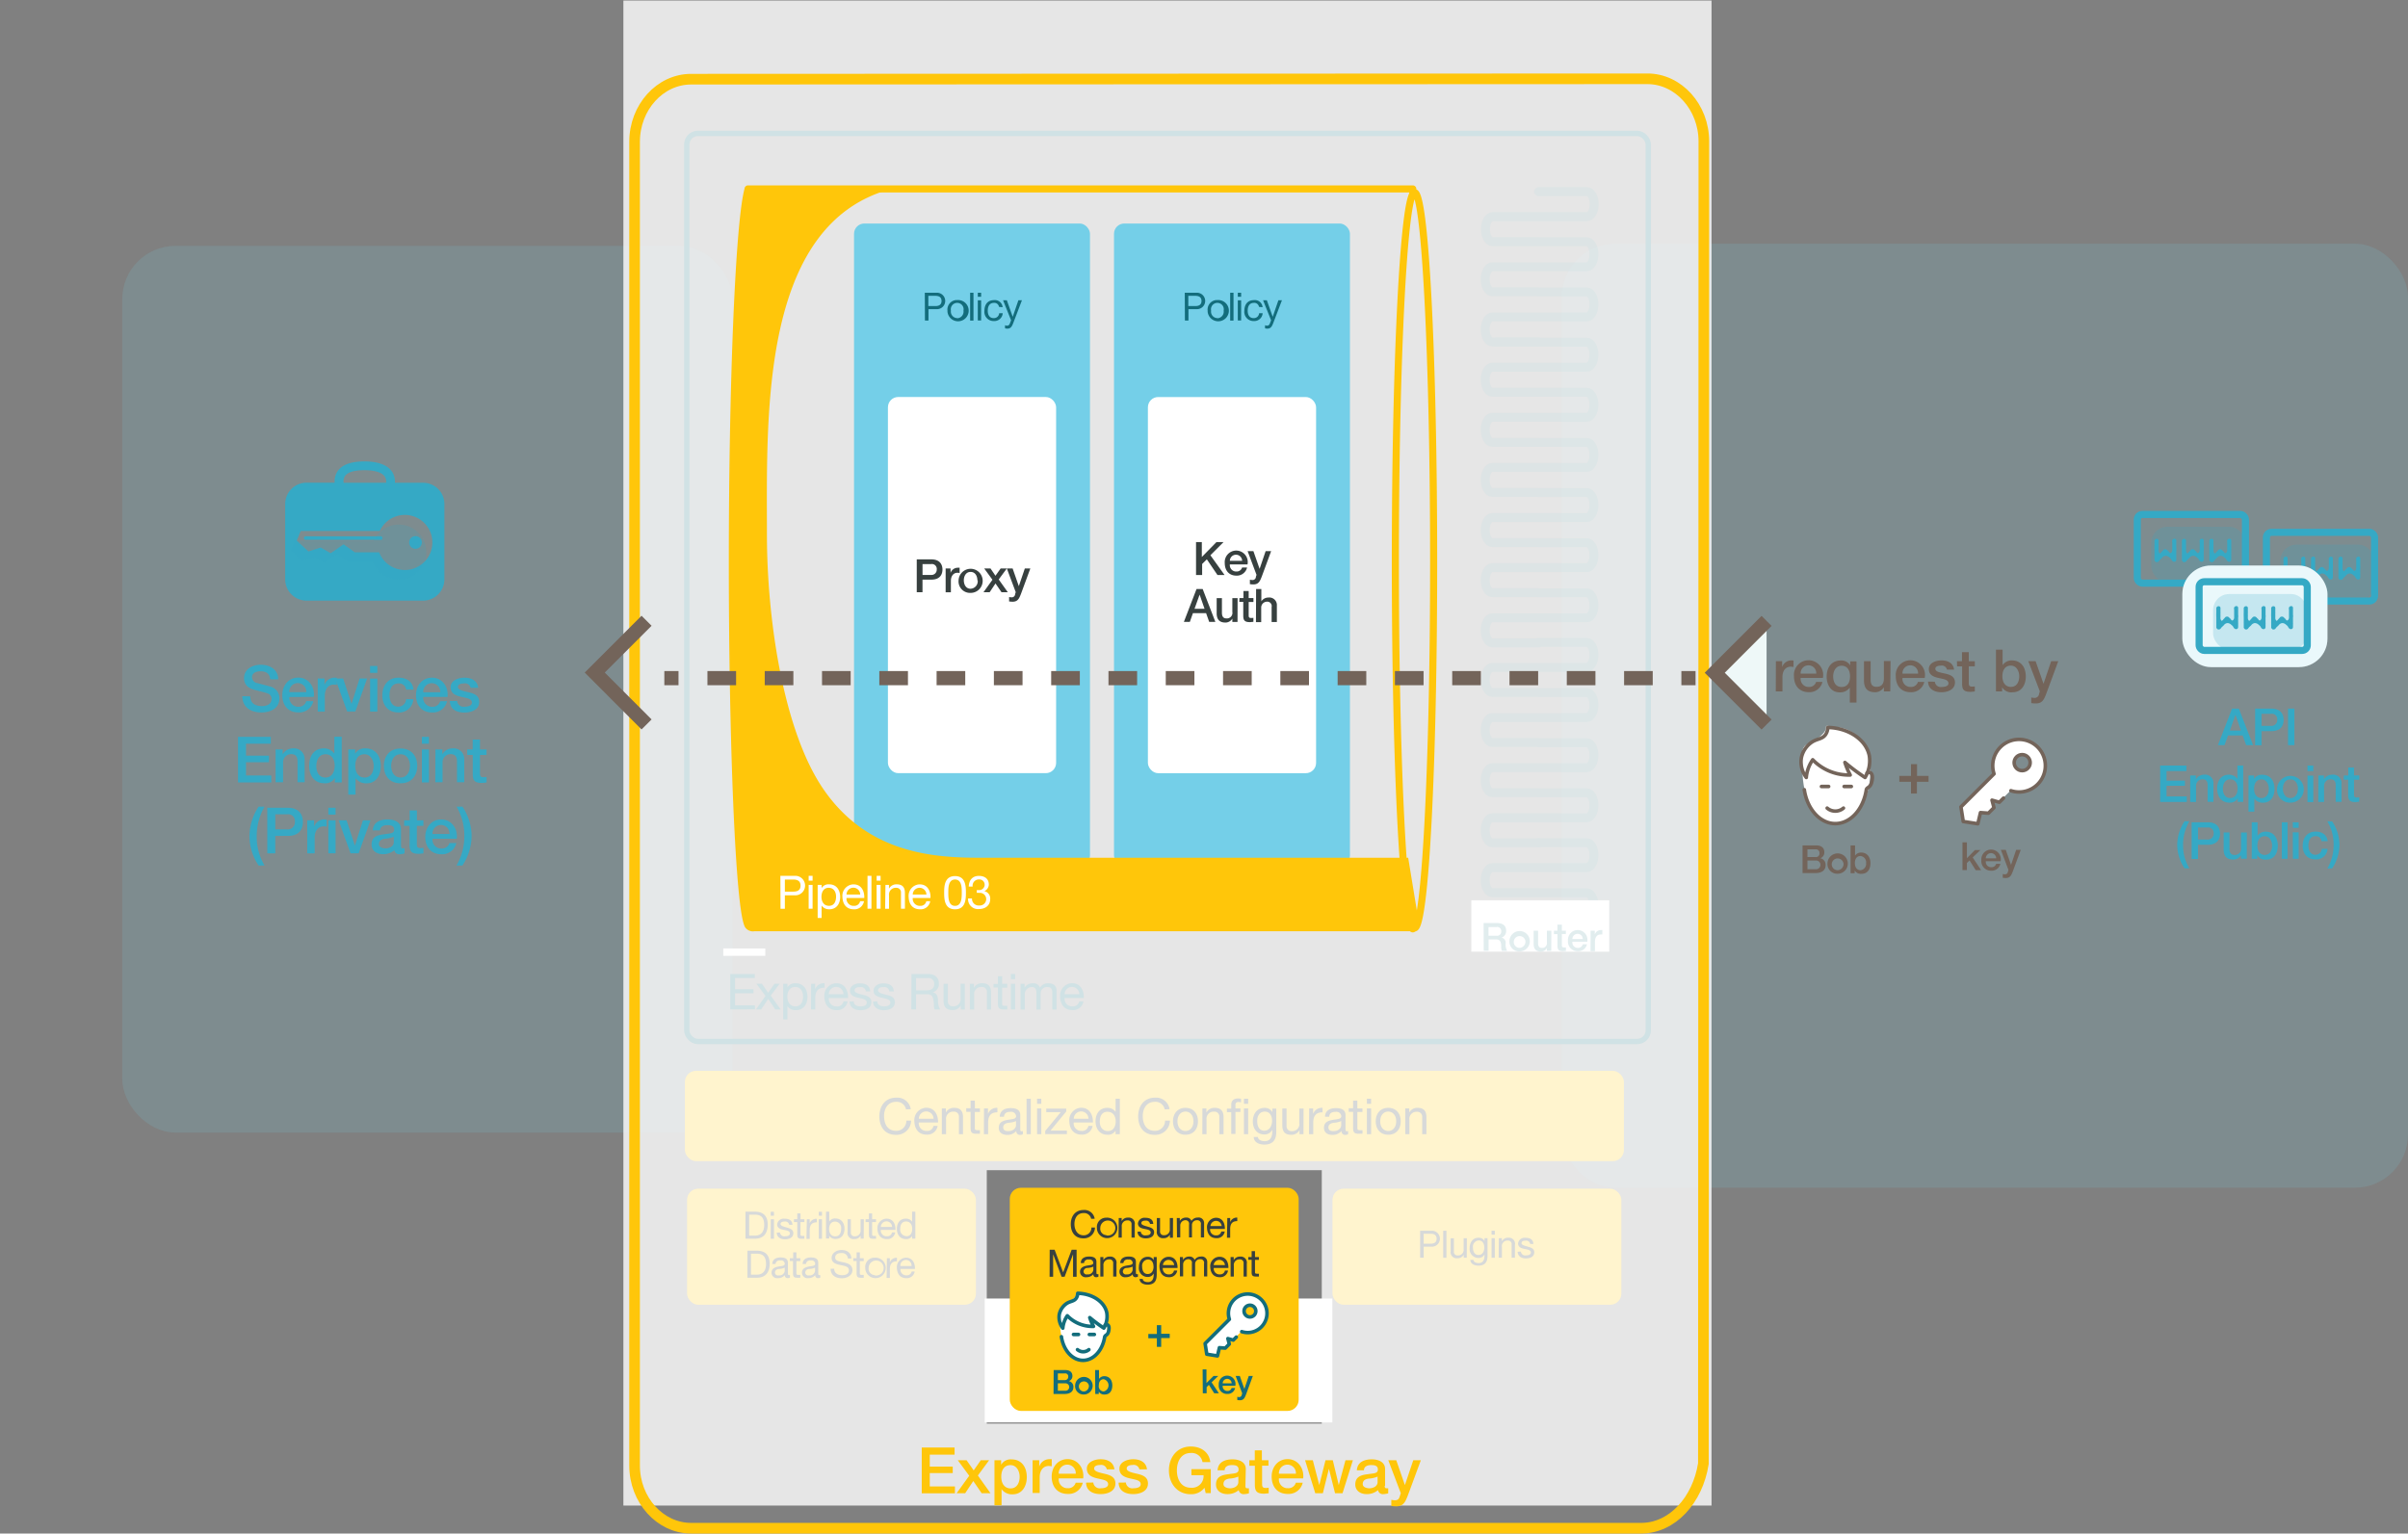 <svg id="gs-3-5" xmlns="http://www.w3.org/2000/svg" viewBox="0 0 679.23 432.67"><rect x="0" y="0" width="679.23" height="432.67" fill="#808080" stroke="none"/><defs><style>.gs35-1,.gs35-14{fill:#74cfe8}.gs35-1{opacity:.15}.gs35-1,.gs35-13,.gs35-3{isolation:isolate}.gs35-2,.gs35-3{fill:#35a9c5}.gs35-3{opacity:.2}.gs35-12,.gs35-15,.gs35-16,.gs35-18,.gs35-19,.gs35-20,.gs35-21,.gs35-4,.gs35-6{fill:none}.gs35-16,.gs35-4,.gs35-6{stroke:#136d7c}.gs35-12,.gs35-15,.gs35-16,.gs35-18,.gs35-19,.gs35-4,.gs35-6{stroke-linecap:round}.gs35-12,.gs35-16,.gs35-18,.gs35-19,.gs35-4,.gs35-6{stroke-linejoin:round}.gs35-4{stroke-width:1.5px}.gs35-5{opacity:.4}.gs35-6{stroke-width:2.5px}.gs35-13,.gs35-23,.gs35-7{fill:#fff}.gs35-8{opacity:.63}.gs35-9{fill:#136d7c}.gs35-10{fill:#ffc60a}.gs35-11{fill:#37403f}.gs35-12,.gs35-15{stroke:#ffc60a}.gs35-12,.gs35-19{stroke-width:2px}.gs35-13{opacity:.8}.gs35-15,.gs35-20,.gs35-21,.gs35-22{stroke-miterlimit:10}.gs35-15{stroke-width:3px}.gs35-17{fill:#73645a}.gs35-18,.gs35-20,.gs35-21,.gs35-22{stroke:#73645a}.gs35-19{stroke:#35a9c5}.gs35-20,.gs35-21,.gs35-22{stroke-width:4px}.gs35-21{stroke-dasharray:8.08 8.08}.gs35-22{fill:#eef8f8}.gs35-23{opacity:0}</style></defs><title>sized</title><rect class="gs35-1" x="34.49" y="69.37" width="172.12" height="250.17" rx="15" ry="15"/><path class="gs35-2" d="M70.6 196.47c0 2 1.46 2.75 3.26 2.75 2 0 2.72-1 2.72-1.94a1.53 1.53 0 0 0-1.07-1.62c-.9-.34-2.07-.58-3.83-1.06-2.2-.59-2.84-1.93-2.84-3.26 0-2.57 2.38-3.78 4.7-3.78 2.68 0 4.93 1.42 4.93 4.11h-2.26c-.11-1.67-1.21-2.27-2.77-2.27-1 0-2.36.38-2.36 1.67a1.74 1.74 0 0 0 1.53 1.66c.2.05 3 .79 3.71 1a3.4 3.4 0 0 1 2.5 3.28c0 2.88-2.56 4-5.11 4-2.93 0-5.31-1.4-5.37-4.59zM81.65 196.66a2.48 2.48 0 0 0 2.19 2.74h.31a2.16 2.16 0 0 0 2.24-1.58h2a4.08 4.08 0 0 1-4.21 3.18c-2.92 0-4.55-2-4.55-4.9 0-2.65 1.73-4.92 4.5-4.92 2.93 0 4.74 2.65 4.39 5.44zm4.74-1.38a2.4 2.4 0 1 0-4.79 0h4.79zM89.6 191.44h1.93v1.8a3 3 0 0 1 2.72-2.05 5 5 0 0 1 .77.05v2a7.31 7.31 0 0 0-.88-.09c-1.41 0-2.52 1.13-2.52 3.19v4.43h-2v-9.33z"/><path class="gs35-2" d="M94.57 191.44h2.23l2.36 7.15 2.27-7.15h2.13l-3.33 9.31h-2.3zM104.39 187.9h2.05v1.94h-2.05v-1.94zm0 3.55h2.05v9.31h-2.05v-9.31zM114.55 194.56a2 2 0 0 0-2.12-1.75c-1.06 0-2.56.56-2.56 3.38 0 1.55.69 3.19 2.47 3.19a2.21 2.21 0 0 0 2.21-2.12h2.05a4 4 0 0 1-4.23 3.75c-2.92 0-4.52-2.07-4.52-4.81s1.53-5 4.59-5c2.16 0 4 1.08 4.2 3.37h-2.05zM119.39 196.66a2.48 2.48 0 0 0 2.19 2.74h.31a2.16 2.16 0 0 0 2.27-1.55h1.94a4.08 4.08 0 0 1-4.21 3.17c-2.92 0-4.55-2-4.55-4.9 0-2.65 1.73-4.92 4.5-4.92 2.93 0 4.74 2.65 4.39 5.44h-6.84zm4.79-1.35a2.4 2.4 0 1 0-4.79 0h4.79zM128.93 197.76a1.81 1.81 0 0 0 2.11 1.62c.77 0 2.12-.16 2.07-1.22s-1.55-1.21-3-1.55-3-.86-3-2.75 2.2-2.66 3.89-2.66c1.91 0 3.64.79 3.89 2.86h-2.14a1.62 1.62 0 0 0-1.89-1.24c-.59 0-1.69.14-1.69 1s1.51 1.15 3 1.5 3 .88 3 2.72c0 2.21-2.23 3-4.16 3-2.34 0-4.09-1-4.12-3.24zM67.14 207.9h9.25v1.94h-7v3.37h6.48v1.84h-6.48v3.76h7.13v1.94h-9.38V207.9zM77.74 211.44h2v1.37a3.33 3.33 0 0 1 2.9-1.66 3 3 0 0 1 3.29 3.17v6.39h-2v-5.85c0-1.46-.61-2.09-1.82-2.09a2.27 2.27 0 0 0-2.26 2.28v5.66h-2.11v-9.27zM96.39 220.75h-1.94v-1.26a3.09 3.09 0 0 1-2.88 1.51c-2.93 0-4.36-2.18-4.36-5 0-3.37 2-4.84 4-4.84a3.59 3.59 0 0 1 3.1 1.46v-4.75h2.08v12.88zm-4.59-1.37c1.84 0 2.61-1.67 2.61-3.29 0-2.05-1-3.28-2.57-3.28-1.93 0-2.61 1.71-2.61 3.38s.77 3.19 2.57 3.19zM98.23 211.44h1.94v1.22a3.11 3.11 0 0 1 2.88-1.51c2.93 0 4.36 2.23 4.36 5 0 2.5-1.26 4.86-4 4.86a3.62 3.62 0 0 1-3.12-1.46v4.65h-2.05v-12.76zm4.59 1.37c-1.73 0-2.61 1.31-2.61 3.29s1 3.28 2.61 3.28c1.87 0 2.58-1.66 2.58-3.28s-.89-3.29-2.58-3.29zM108.29 216.09c0-2.84 1.71-4.9 4.7-4.9s4.7 2.05 4.7 4.9S116 221 113 221s-4.71-2-4.71-4.91zm7.35 0c0-1.6-.81-3.28-2.65-3.28s-2.65 1.67-2.65 3.28.81 3.29 2.65 3.29 2.64-1.72 2.64-3.29zM119 207.9h2v1.94h-2v-1.94zm0 3.55h2v9.31h-2v-9.31zM122.83 211.44h1.94v1.37a3.33 3.33 0 0 1 2.9-1.66 3 3 0 0 1 3.29 3.17v6.39h-2.05v-5.85c0-1.46-.61-2.09-1.82-2.09a2.27 2.27 0 0 0-2.26 2.28v5.66h-2.05zM131.78 211.44h1.55v-2.78h2.06v2.79h1.85V213h-1.85v5c0 .85.07 1.28 1 1.28a3.49 3.49 0 0 0 .86-.07v1.58c-.45 0-.88.11-1.33.11-2.14 0-2.54-.83-2.57-2.38V213h-1.55zM72.95 244.19a14.94 14.94 0 0 1-2.59-8.3 15.34 15.34 0 0 1 2.59-8.3h1.67a16.65 16.65 0 0 0-2.21 8.3 15.9 15.9 0 0 0 2.21 8.3h-1.67zM75.39 227.9h5.67c3.67 0 4.38 2.38 4.38 4s-.7 4-4.38 3.94h-3.41v4.93h-2.26V227.9zm2.25 6.1h3.29a2 2 0 0 0 2.25-2.12 1.9 1.9 0 0 0-2.18-2.13h-3.35V234zM86.67 231.44h1.93v1.8a3 3 0 0 1 2.79-2.05 4.94 4.94 0 0 1 .77.05v2a7.27 7.27 0 0 0-.88-.09c-1.4 0-2.52 1.13-2.52 3.19v4.43h-2.09v-9.33zM92.61 227.9h2.05v1.94h-2.05v-1.94zm0 3.55h2.05v9.31h-2.05v-9.31zM95.52 231.44h2.23l2.36 7.15 2.27-7.15h2.12l-3.33 9.31h-2.3zM113.13 238.66c0 .5.11.7.49.7a2.83 2.83 0 0 0 .5 0v1.42a5.13 5.13 0 0 1-1.3.23 1.37 1.37 0 0 1-1.58-1.13A4.78 4.78 0 0 1 108 241c-1.67 0-3.19-.9-3.19-2.72 0-2.32 1.85-2.7 3.58-2.9 1.48-.27 2.79-.11 2.79-1.31s-1.1-1.26-1.93-1.26c-1.15 0-2 .47-2.05 1.48h-2.05c.14-2.39 2.18-3.1 4.23-3.1 1.82 0 3.73.74 3.73 2.7v4.76zm-2.05-2.59a7.33 7.33 0 0 1-2.52.56c-.88.14-1.67.47-1.67 1.55 0 .92 1.17 1.19 1.89 1.19.9 0 2.3-.47 2.3-1.76v-1.54zM114 231.44h1.55v-2.78h2.05v2.79h1.83V233h-1.85v5c0 .85.07 1.28 1 1.28a3.49 3.49 0 0 0 .86-.07v1.58c-.45 0-.88.11-1.33.11-2.14 0-2.54-.83-2.58-2.38V233h-1.55zM122 236.66a2.48 2.48 0 0 0 2.19 2.74h.31a2.16 2.16 0 0 0 2.27-1.55h1.95a4.08 4.08 0 0 1-4.21 3.17c-2.92 0-4.56-2-4.56-4.9 0-2.65 1.73-4.92 4.5-4.92 2.93 0 4.74 2.65 4.39 5.44H122zm4.79-1.35a2.4 2.4 0 1 0-4.79 0h4.79z"/><path class="gs35-2" d="M130.44 227.59a15 15 0 0 1 2.59 8.32 15.24 15.24 0 0 1-2.59 8.28h-1.67a16.53 16.53 0 0 0 2.21-8.28 16 16 0 0 0-2.21-8.32h1.67zM107.26 151.31H86.39a.52.52 0 1 0 0 1h20.83a.52.52 0 1 0 0-1z"/><path class="gs35-2" d="M119.39 136.21h-8a5.17 5.17 0 0 0-.66-2.9c-1.2-2-3.84-3.1-7.85-3.12s-6.61 1-7.81 3a5.19 5.19 0 0 0-.67 3h-8a6 6 0 0 0-5.95 5.95v21.32a6 6 0 0 0 5.95 6h33a6 6 0 0 0 5.95-5.95v-21.35a6 6 0 0 0-5.96-5.95zm-22.18-1.76c.71-1.19 2.66-1.81 5.66-1.79s5 .68 5.72 1.89a2.82 2.82 0 0 1 .33 1.65h-12a2.89 2.89 0 0 1 .3-1.75zm17 26.37a7.76 7.76 0 0 1-7.26-5h-6.88l-3.16-2.25-3.62 2.52-2.82-1.61-3.47 1.11-3.29-3.05 1.1-2.72h22.31a7.77 7.77 0 1 1 7 11h.05z"/><circle class="gs35-2" cx="117.2" cy="153.05" r="1.79"/><path class="gs35-3" d="M112.39 163.55a7.76 7.76 0 0 1-7.26-5h-6.84l-3.16-2.25-3.62 2.52-2.82-1.61-3.43 1.11-3.26-3.05 1.1-2.72h22.32a7.77 7.77 0 1 1 6.97 11z"/><rect class="gs35-1" x="440.54" y="68.76" width="238.69" height="266.35" rx="15" ry="15"/><rect class="gs35-4" x="193.72" y="37.64" width="271.21" height="256.21" rx="3.14" ry="3.14"/><g class="gs35-5"><path class="gs35-6" d="M434 110.66h-13.07c-1.1 0-2-1.59-2-3.53 0-1.94.9-3.53 2-3.53h26.67c1.1 0 2-1.59 2-3.53 0-1.94-.9-3.53-2-3.53H422M434 124.79h-13.07c-1.1 0-2-1.59-2-3.53 0-1.94.9-3.53 2-3.53h26.67c1.1 0 2-1.59 2-3.53 0-1.94-.9-3.53-2-3.53h-13.72M434 138.93h-13.07c-1.1 0-2-1.59-2-3.53 0-1.94.9-3.53 2-3.53h26.67c1.1 0 2-1.59 2-3.53 0-1.94-.9-3.53-2-3.53h-13.72M434 153.08h-13.07c-1.1 0-2-1.59-2-3.53 0-1.94.9-3.53 2-3.53h26.67c1.1 0 2-1.59 2-3.53 0-1.94-.9-3.53-2-3.53h-13.72M434 167.22h-13.07c-1.1 0-2-1.59-2-3.53 0-1.94.9-3.53 2-3.53h26.67c1.1 0 2-1.59 2-3.53 0-1.94-.9-3.53-2-3.53h-13.72M434 181.37h-13.07c-1.1 0-2-1.59-2-3.53 0-1.94.9-3.53 2-3.53h26.67c1.1 0 2-1.59 2-3.53 0-1.94-.9-3.53-2-3.53h-13.72"/><path class="gs35-6" d="M434 195.36h-13.07c-1.1 0-2-1.59-2-3.53 0-1.94.9-3.53 2-3.53h26.67c1.1 0 2-1.59 2-3.53 0-1.94-.9-3.53-2-3.53h-13.72M434 209.5h-13.07c-1.1 0-2-1.59-2-3.53 0-1.94.9-3.53 2-3.53h26.67c1.1 0 2-1.59 2-3.53 0-1.94-.9-3.53-2-3.53h-13.72M434 223.66h-13.07c-1.1 0-2-1.59-2-3.53 0-1.94.9-3.53 2-3.53h26.67c1.1 0 2-1.59 2-3.53 0-1.94-.9-3.53-2-3.53h-13.72M434 237.79h-13.07c-1.1 0-2-1.59-2-3.53 0-1.94.9-3.53 2-3.53h26.67c1.1 0 2-1.59 2-3.53 0-1.94-.9-3.53-2-3.53h-13.72M434 82.33h-13.07c-1.1 0-2-1.59-2-3.53 0-1.94.9-3.53 2-3.53h26.67c1.1 0 2-1.59 2-3.53 0-1.94-.9-3.53-2-3.53h-13.72M434.09 68.19H421c-1.1 0-2-1.59-2-3.53 0-1.94.9-3.53 2-3.53h26.67c1.1 0 2-1.59 2-3.53 0-1.94-.9-3.53-2-3.53H434M434 96.48h-13.07c-1.1 0-2-1.59-2-3.53 0-1.94.9-3.53 2-3.53h26.67c1.1 0 2-1.59 2-3.53 0-1.94-.9-3.53-2-3.53h-13.72"/><path class="gs35-6" d="M434 251.86h-13.07c-1.1 0-2-1.59-2-3.53 0-1.94.9-3.53 2-3.53h26.67c1.1 0 2-1.59 2-3.53 0-1.94-.9-3.53-2-3.53h-13.72M420.93 258.94h26.67c1.1 0 2-1.59 2-3.53 0-1.94-.9-3.53-2-3.53h-13.72"/></g><path class="gs35-7" d="M415.01 254.01h38.91v14.5h-38.91z"/><g class="gs35-8"><path class="gs35-9" d="M418.48 260.43h3.75c1.72 0 2.6.79 2.6 2.12a1.91 1.91 0 0 1-1.3 2 1.44 1.44 0 0 1 1.17 1.66 3.57 3.57 0 0 0 .43 2.07h-1.47a2.19 2.19 0 0 1-.21-1.16c0-1.44-.3-2.08-1.56-2.08h-2v3.23h-1.37zm1.38 3.58h2.26a1.16 1.16 0 0 0 1.34-1.25 1.13 1.13 0 0 0-1.36-1.2h-2.23V264zM425.78 265.43a2.87 2.87 0 1 1 2.87 3 2.75 2.75 0 0 1-2.87-3zm4.49 0a1.66 1.66 0 1 0-1.62 2 1.75 1.75 0 0 0 1.62-2zM437.57 268.28h-1.23v-.79a1.91 1.91 0 0 1-1.62 1c-1.49 0-2.12-.75-2.12-2.23v-3.66h1.25v3.49c0 1 .41 1.36 1.09 1.36a1.34 1.34 0 0 0 1.4-1.55v-3.3h1.25zM438.31 262.59h1v-1.71h1.25v1.71h1.13v.93h-1.13v3c0 .52 0 .78.61.78a2.15 2.15 0 0 0 .53 0v1c-.28 0-.54.07-.81.07-1.31 0-1.55-.51-1.57-1.45v-3.36h-1v-1zM443.53 265.76a1.51 1.51 0 0 0 1.33 1.67h.2a1.32 1.32 0 0 0 1.39-1h1.19a2.49 2.49 0 0 1-2.58 1.94 2.7 2.7 0 0 1-2.78-3 2.75 2.75 0 1 1 5.44.32h-4.19zm2.93-.83a1.46 1.46 0 0 0-2.93 0h2.93zM448.66 262.59h1.18v1.07a1.84 1.84 0 0 1 1.66-1.25 2.87 2.87 0 0 1 .47 0v1.25a4.36 4.36 0 0 0-.54 0c-.86 0-1.54.69-1.54 2v2.71h-1.25z"/></g><rect class="gs35-10" x="193.8" y="335.38" width="81.49" height="32.75" rx="3.14" ry="3.14"/><rect class="gs35-10" x="375.85" y="335.38" width="81.49" height="32.75" rx="3.14" ry="3.14"/><path class="gs35-11" d="M210.28 341.86h2.61c2.35 0 3.66 1.17 3.66 3.63s-1.12 4-3.66 4h-2.61v-7.63zm1 6.76H213c.69 0 2.56-.19 2.56-3 0-1.81-.67-2.91-2.54-2.91h-1.7v5.91zM218.32 343h-.93v-1.11h.91zm-.91 1h.91v5.51h-.93zM220 347.73a1.22 1.22 0 0 0 1.48 1.07c.57 0 1.33-.13 1.33-.82s-.9-.82-1.8-1-1.8-.5-1.8-1.56a1.84 1.84 0 0 1 2.06-1.57c1.22 0 2.19.38 2.26 1.73h-.91a1.11 1.11 0 0 0-1.28-.93c-.6 0-1.17.15-1.17.7s1 .76 1.8 1 1.8.5 1.8 1.57c0 1.31-1.23 1.74-2.35 1.74s-2.28-.5-2.33-1.87zM225.79 344h1.1v.8h-1.1v3.42c0 .42.12.49.68.49h.42v.8h-.69c-.94 0-1.31-.19-1.31-1.21v-3.5h-.94v-.8h.94v-1.65h.91V344zM227.59 344h.8v1.16a2 2 0 0 1 2-1.29v1c-1.46 0-2 .83-2 2.23v2.45h-.91zM231.86 343h-.91v-1.11h.91V343zm-.91 1h.91v5.51h-.91V344zM233 341.86h.91v2.8a1.86 1.86 0 0 1 1.76-.87c1.7 0 2.54 1.34 2.54 2.9s-.83 2.87-2.52 2.87a2.11 2.11 0 0 1-1.78-.86v.74H233v-7.58zm2.56 2.8c-1.22 0-1.69 1-1.69 2.08s.49 2.09 1.74 2.09 1.65-1.06 1.65-2.13a1.77 1.77 0 0 0-1.67-2.04zM243.62 349.47h-.85v-.87a1.92 1.92 0 0 1-1.79 1 1.71 1.71 0 0 1-1.9-2V344h.92v3.7a1 1 0 0 0 1.12 1.11 1.55 1.55 0 0 0 1.63-1.73V344h.91zM246 344h1.1v.8H246v3.42c0 .42.12.49.68.49h.42v.8h-.69c-.94 0-1.31-.19-1.31-1.21v-3.5h-.94v-.8h.94v-1.65h.9V344zM252.51 347.72a2.22 2.22 0 0 1-2.36 1.88c-1.76 0-2.59-1.22-2.65-2.9a2.65 2.65 0 0 1 2.42-2.86h.17c2 0 2.55 1.82 2.5 3.16h-4.13a1.62 1.62 0 0 0 1.41 1.8h.31a1.33 1.33 0 0 0 1.43-1.08h.9zm-.88-1.54a1.58 1.58 0 0 0-3.17 0h3.17zM258.19 349.47h-.91v-.75a1.86 1.86 0 0 1-1.76.88c-1.7 0-2.54-1.34-2.54-2.9s.83-2.87 2.52-2.87a2.11 2.11 0 0 1 1.78.86v-2.83h.91v7.61zm-2.56-.67c1.22 0 1.68-1 1.68-2.08s-.49-2.09-1.74-2.09-1.65 1.06-1.65 2.13a1.79 1.79 0 0 0 1.71 2zM210.83 352.87h2.61c2.35 0 3.66 1.17 3.66 3.63s-1.12 4-3.66 4h-2.61v-7.63zm1 6.76h1.69c.69 0 2.56-.19 2.56-3 0-1.81-.67-2.91-2.54-2.91h-1.71v5.91zM222.81 360.46a1.22 1.22 0 0 1-.65.15.73.73 0 0 1-.77-.85 2.45 2.45 0 0 1-1.94.85 1.56 1.56 0 0 1-1.82-1.55c0-1.1.93-1.51 1.87-1.7s1.86-.13 1.86-.81a1 1 0 0 0-1.23-.92 1.13 1.13 0 0 0-1.38 1h-.91c.05-1.37 1.11-1.85 2.34-1.85 1 0 2.07.22 2.07 1.51v2.84c0 .43 0 .62.29.62a.77.77 0 0 0 .28 0v.76zm-1.47-2.8a4.66 4.66 0 0 1-1.64.37 1.06 1.06 0 0 0-1.11 1 .85.85 0 0 0 1.07.81 1.48 1.48 0 0 0 1.69-1.25v-.93zM224.64 355h1.1v.8h-1.1v3.42c0 .42.12.49.68.49h.42v.8H225c-.94 0-1.31-.19-1.31-1.21v-3.51h-.89V355h.94v-1.65h.91V355zM231.39 360.46a1.22 1.22 0 0 1-.65.15.73.73 0 0 1-.77-.85 2.45 2.45 0 0 1-1.94.85 1.56 1.56 0 0 1-1.82-1.55c0-1.1.93-1.51 1.87-1.7s1.86-.13 1.86-.81a1 1 0 0 0-1.23-.92 1.13 1.13 0 0 0-1.38 1h-.94c.05-1.37 1.11-1.85 2.34-1.85 1 0 2.07.22 2.07 1.51v2.84c0 .43 0 .62.29.62a.77.77 0 0 0 .28 0zm-1.5-2.8a4.66 4.66 0 0 1-1.64.37 1.06 1.06 0 0 0-1.11 1 .85.85 0 0 0 1.07.81 1.48 1.48 0 0 0 1.69-1.25v-.93zM239.18 355.1a1.66 1.66 0 0 0-1.74-1.57h-.15c-.85 0-1.71.31-1.71 1.3s1.22 1.08 2.44 1.35 2.43.7 2.43 2.2-1.59 2.27-3 2.27c-1.71 0-3.15-.83-3.15-2.69h1c0 1.28 1.07 1.83 2.22 1.83.92 0 1.93-.29 1.93-1.39s-1.22-1.23-2.43-1.49-2.44-.62-2.44-2 1.38-2.23 2.76-2.23c1.56 0 2.74.74 2.81 2.41h-1zM242.53 355h1.1v.8h-1.1v3.42c0 .42.12.49.68.49h.42v.8h-.69c-.94 0-1.31-.19-1.31-1.21v-3.51h-.94V355h.94v-1.65h.91V355zM246.74 354.84a2.89 2.89 0 1 1-2.67 3.09v-.2a2.62 2.62 0 0 1 2.33-2.88h.35zm0 5a2.12 2.12 0 1 0-1.72-2.08 1.79 1.79 0 0 0 1.72 2zM250.18 355h.82v1.16a2 2 0 0 1 2-1.29v1c-1.46 0-2 .83-2 2.23v2.45h-.91zM258 358.74a2.22 2.22 0 0 1-2.36 1.88c-1.76 0-2.59-1.22-2.65-2.9a2.65 2.65 0 0 1 2.42-2.86h.17c2 0 2.55 1.82 2.5 3.16H254a1.62 1.62 0 0 0 1.41 1.8h.31a1.33 1.33 0 0 0 1.43-1.08h.85zm-.87-1.54a1.59 1.59 0 1 0-3.17 0h3.17zM400.57 347.24h3.34a2.25 2.25 0 0 1 0 4.5h-2.33v3.11h-1v-7.61zm1 3.65h2c1.14 0 1.66-.49 1.66-1.4s-.52-1.4-1.66-1.4h-2v2.8zM407.12 347.24h.88v7.62h-.91v-7.62zM413.73 354.85h-.85V354a1.92 1.92 0 0 1-1.79 1 1.71 1.71 0 0 1-1.9-2v-3.63h.91v3.73a1 1 0 0 0 1.12 1.11 1.55 1.55 0 0 0 1.63-1.73v-3.12h.91zM419.58 354.38c0 1.79-.82 2.71-2.56 2.71-1 0-2.23-.42-2.28-1.62h.91c0 .66.83.9 1.43.9 1.18 0 1.65-.85 1.65-2.09v-.36a1.84 1.84 0 0 1-1.72 1 2.5 2.5 0 0 1-2.46-2.79c0-1.3.64-2.91 2.55-2.91a1.8 1.8 0 0 1 1.64.92v-.79h.85v5zm-.9-2.4c0-1-.43-2-1.57-2a1.75 1.75 0 0 0-1.63 2c0 1 .36 2.1 1.56 2.1s1.64-1.06 1.64-2.09zM421.64 348.35h-.91v-1.11h.91v1.11zm-.91 1h.91v5.51h-.91v-5.51zM422.78 349.34h.85v.88a1.92 1.92 0 0 1 1.79-1 1.71 1.71 0 0 1 1.9 2v3.63h-.93v-3.73a1 1 0 0 0-1.12-1.11 1.55 1.55 0 0 0-1.63 1.73v3.11h-.91zM429 353.12a1.22 1.22 0 0 0 1.48 1.07c.57 0 1.33-.13 1.33-.82s-.9-.82-1.8-1-1.8-.5-1.8-1.56a1.84 1.84 0 0 1 2.06-1.57c1.22 0 2.19.38 2.26 1.73h-.91a1.11 1.11 0 0 0-1.28-.93c-.6 0-1.17.15-1.17.7s1 .76 1.8 1 1.8.5 1.8 1.57c0 1.31-1.23 1.74-2.35 1.74s-2.28-.5-2.33-1.87z"/><rect class="gs35-10" x="193.19" y="302.12" width="264.87" height="25.49" rx="3.14" ry="3.14"/><path class="gs35-11" d="M255.56 313a2.63 2.63 0 0 0-2.8-2.13c-2.38 0-3.39 2-3.39 4 0 2.28 1 4.19 3.4 4.19a2.83 2.83 0 0 0 2.89-2.77v-.11H257a4.07 4.07 0 0 1-4.13 4h-.2c-3.11 0-4.62-2.3-4.62-5.21s1.65-5.27 4.73-5.27a3.83 3.83 0 0 1 4.12 3.25zM264.48 317.66a2.92 2.92 0 0 1-3.1 2.46c-2.31 0-3.4-1.6-3.47-3.81a3.49 3.49 0 0 1 3.2-3.76h.2c2.56 0 3.35 2.4 3.28 4.15h-5.42a2.13 2.13 0 0 0 2.26 2.38 1.74 1.74 0 0 0 1.88-1.41h1.17zm-1.15-2a2.08 2.08 0 1 0-4.16 0h4.16zM265.68 312.74h1.12v1.15a2.52 2.52 0 0 1 2.35-1.32c1.91 0 2.49 1.09 2.49 2.65V320h-1.15v-4.9a1.36 1.36 0 0 0-1.25-1.46H269a2 2 0 0 0-2.14 2.27V320h-1.19v-7.24zM275 312.74h1.41v1h-1.44v4.5c0 .55.15.64.9.64h.54v1h-.91c-1.23 0-1.72-.25-1.72-1.58v-4.61h-1.23v-1h1.23v-2.17h1.19zM277.56 312.74h1.12v1.53a2.64 2.64 0 0 1 2.66-1.7v1.26c-1.92 0-2.62 1.09-2.62 2.93V320h-1.19zM288.53 320a1.61 1.61 0 0 1-.85.2 1 1 0 0 1-1-1.12 3.22 3.22 0 0 1-2.55 1.12c-1.32 0-2.4-.59-2.4-2 0-1.64 1.22-2 2.45-2.23s2.44-.17 2.44-1.06a1.38 1.38 0 0 0-1.61-1.21c-1 0-1.75.31-1.81 1.37H282c.07-1.79 1.46-2.42 3.07-2.42 1.3 0 2.72.29 2.72 2v3.72c0 .56 0 .81.38.81a1 1 0 0 0 .36-.07v.89zm-1.93-3.71a6.1 6.1 0 0 1-2.16.49c-.78.14-1.46.42-1.46 1.3s.67 1.06 1.4 1.06c1.57 0 2.21-1 2.21-1.64v-1.21zM289.57 310h1.19v10h-1.19v-10zM293.72 311.44h-1.19V310h1.19v1.46zm-1.19 1.3h1.19V320h-1.19v-7.24zM294.84 319.07l4.37-5.28h-4.09v-1h5.63v.81l-4.43 5.38h4.62v1h-6.11v-.91zM308.19 317.66a2.92 2.92 0 0 1-3.1 2.46c-2.31 0-3.4-1.6-3.47-3.81a3.49 3.49 0 0 1 3.2-3.76h.18c2.56 0 3.35 2.4 3.28 4.15h-5.42a2.13 2.13 0 0 0 2.26 2.38 1.74 1.74 0 0 0 1.88-1.41h1.17zm-1.15-2a2.08 2.08 0 1 0-4.16 0H307zM315.86 320h-1.19v-1a2.44 2.44 0 0 1-2.31 1.15c-2.23 0-3.33-1.76-3.33-3.81s1.09-3.77 3.31-3.77a2.78 2.78 0 0 1 2.34 1.13V310h1.19v10zm-3.36-.88c1.6 0 2.21-1.37 2.21-2.73s-.64-2.71-2.32-2.71-2.17 1.39-2.17 2.8.74 2.64 2.28 2.64zM328.53 313a2.63 2.63 0 0 0-2.8-2.13c-2.38 0-3.39 2-3.39 4 0 2.28 1 4.19 3.4 4.19a2.83 2.83 0 0 0 2.89-2.77v-.11H330a4.07 4.07 0 0 1-4.13 4h-.2c-3.11 0-4.62-2.3-4.62-5.21s1.65-5.27 4.73-5.27a3.83 3.83 0 0 1 4.12 3.25zM334.39 312.57c2.3 0 3.52 1.67 3.52 3.8s-1.22 3.78-3.52 3.78-3.52-1.67-3.52-3.78 1.23-3.8 3.52-3.8zm0 6.53c1.25 0 2.25-1 2.25-2.73s-1-2.75-2.25-2.75-2.26 1-2.26 2.75 1.02 2.73 2.26 2.73zM339.17 312.74h1.12v1.15a2.52 2.52 0 0 1 2.35-1.32c1.91 0 2.49 1.09 2.49 2.65V320h-1.19v-4.9a1.36 1.36 0 0 0-1.25-1.46h-.22a2 2 0 0 0-2.14 2.27V320h-1.19zM347.3 313.79h-1.22v-1h1.22v-1.08c0-1.18.7-1.79 2-1.79a2.91 2.91 0 0 1 .77.11v1a2.22 2.22 0 0 0-.67-.1.74.74 0 0 0-.91.81v1h1.4v1h-1.4v6.19h-1.19v-6.14zM352.07 311.44h-1.19V310h1.19v1.46zm-1.19 1.3h1.19V320h-1.19v-7.24zM360 319.37c0 2.35-1.08 3.56-3.36 3.56-1.36 0-2.93-.54-3-2.13h1.19c.06.87 1.09 1.18 1.88 1.18 1.55 0 2.17-1.12 2.17-2.75v-.48a2.41 2.41 0 0 1-2.25 1.32c-2.16 0-3.24-1.7-3.24-3.67 0-1.71.84-3.82 3.35-3.82a2.36 2.36 0 0 1 2.16 1.21v-1h1.1zm-1.18-3.15c0-1.28-.56-2.59-2.06-2.59s-2.14 1.25-2.14 2.63.48 2.76 2 2.76 2.2-1.45 2.2-2.8zM367.67 320h-1.12v-1.15a2.52 2.52 0 0 1-2.35 1.32c-1.91 0-2.49-1.09-2.49-2.65v-4.76h1.19v4.92a1.36 1.36 0 0 0 1.25 1.46h.22a2 2 0 0 0 2.14-2.27v-4.09h1.19zM369.28 312.74h1.11v1.53a2.64 2.64 0 0 1 2.66-1.7v1.26c-1.92 0-2.62 1.09-2.62 2.93V320h-1.19zM380.26 320a1.61 1.61 0 0 1-.85.2 1 1 0 0 1-1-1.12 3.22 3.22 0 0 1-2.55 1.12c-1.32 0-2.4-.59-2.4-2 0-1.64 1.22-2 2.45-2.23s2.44-.17 2.44-1.06a1.38 1.38 0 0 0-1.61-1.21c-1 0-1.75.31-1.81 1.37h-1.19c.07-1.79 1.46-2.42 3.07-2.42 1.3 0 2.72.29 2.72 2v3.72c0 .56 0 .81.38.81a1 1 0 0 0 .36-.07v.89zm-1.93-3.71a6.1 6.1 0 0 1-2.16.49c-.78.14-1.46.42-1.46 1.3s.67 1.06 1.4 1.06c1.57 0 2.21-1 2.21-1.64v-1.21zM382.87 312.74h1.44v1h-1.44v4.5c0 .55.15.64.9.64h.55v1h-.93c-1.23 0-1.72-.25-1.72-1.58v-4.61h-1.23v-1h1.23v-2.17h1.19v2.17zM386.75 311.44h-1.19V310h1.19v1.46zm-1.19 1.3h1.19V320h-1.19v-7.24zM391.58 312.57c2.3 0 3.52 1.67 3.52 3.8s-1.22 3.78-3.52 3.78-3.52-1.67-3.52-3.78 1.22-3.8 3.52-3.8zm0 6.53c1.25 0 2.25-1 2.25-2.73s-1-2.75-2.25-2.75-2.26 1-2.26 2.75 1.02 2.73 2.26 2.73zM396.39 312.74h1.12v1.15a2.52 2.52 0 0 1 2.35-1.32c1.91 0 2.49 1.09 2.49 2.65V320h-1.19v-4.9a1.36 1.36 0 0 0-1.29-1.42h-.18a2 2 0 0 0-2.14 2.27V320h-1.16v-7.28z"/><path class="gs35-9" d="M206 274.82h6.91v1.12h-5.58v3.18h5.2v1.12h-5.2v3.42h5.62v1.12H206v-10zM215.93 281l-2.54-3.43h1.53l1.74 2.54 1.81-2.54h1.43l-2.51 3.33 2.8 3.91h-1.5l-2-3-2 3h-1.44zM220.93 277.58h1.19v1a2.44 2.44 0 0 1 2.31-1.15c2.23 0 3.33 1.76 3.33 3.81s-1.09 3.77-3.31 3.77a2.78 2.78 0 0 1-2.34-1.13v3.74h-1.19v-10zm3.36.88c-1.6 0-2.21 1.37-2.21 2.73s.64 2.75 2.28 2.75 2.17-1.39 2.17-2.8-.7-2.68-2.24-2.68zM228.8 277.58h1.12v1.53a2.63 2.63 0 0 1 2.66-1.7v1.25c-1.92 0-2.62 1.09-2.62 2.93v3.22h-1.19zM239.08 282.52A2.92 2.92 0 0 1 236 285c-2.31 0-3.4-1.6-3.47-3.81a3.49 3.49 0 0 1 3.2-3.76h.2c2.56 0 3.35 2.39 3.28 4.15h-5.42a2.13 2.13 0 0 0 2.25 2.38 1.75 1.75 0 0 0 1.88-1.41h1.18zm-1.15-2a2.08 2.08 0 0 0-4.16 0h4.16zM240.8 282.54c0 1.06 1 1.4 1.95 1.4.74 0 1.75-.17 1.75-1.08s-1.18-1.08-2.37-1.35-2.37-.66-2.37-2 1.44-2.06 2.7-2.06c1.6 0 2.87.5 3 2.27h-1.19a1.45 1.45 0 0 0-1.68-1.22c-.78 0-1.54.2-1.54.92s1.26 1 2.37 1.26 2.37.66 2.37 2.06c0 1.72-1.61 2.28-3.08 2.28s-3-.66-3.07-2.45zM247.45 282.54c0 1.06 1 1.4 1.95 1.4.74 0 1.75-.17 1.75-1.08s-1.18-1.08-2.37-1.35-2.37-.66-2.37-2 1.44-2.06 2.7-2.06c1.6 0 2.87.5 3 2.27h-1.22a1.45 1.45 0 0 0-1.68-1.22c-.78 0-1.54.2-1.54.92s1.26 1 2.37 1.26 2.37.66 2.37 2.06c0 1.72-1.61 2.28-3.08 2.28s-3-.66-3.07-2.45zM257.11 274.82h4.71c1.88 0 3 1 3 2.62a2.4 2.4 0 0 1-1.74 2.54c1.16.22 1.4 1.08 1.5 2.06a5.13 5.13 0 0 0 .59 2.76h-1.48c-.38-.41-.17-1.48-.36-2.47s-.38-1.81-1.67-1.81h-3.27v4.27h-1.33zm4.1 4.61c1.25 0 2.31-.32 2.31-1.78a1.58 1.58 0 0 0-1.78-1.71h-3.35v3.49h2.82zM272.14 284.82H271v-1.16a2.52 2.52 0 0 1-2.35 1.32c-1.9 0-2.49-1.09-2.49-2.65v-4.76h1.19v4.9a1.36 1.36 0 0 0 1.25 1.46h.22a2 2 0 0 0 2.14-2.27v-4.09h1.19zM273.58 277.58h1.12v1.15a2.52 2.52 0 0 1 2.35-1.32c1.9 0 2.49 1.09 2.49 2.65v4.76h-1.15v-4.9a1.36 1.36 0 0 0-1.25-1.46h-.22a2 2 0 0 0-2.14 2.27v4.09h-1.19v-7.24zM282.67 277.58h1.44v1.08h-1.44v4.5c0 .55.15.64.9.64h.55v1h-.91c-1.23 0-1.72-.25-1.72-1.58v-4.61h-1.23v-1h1.23v-2.17h1.19v2.14zM286.34 276.27h-1.19v-1.46h1.19v1.46zm-1.19 1.3h1.19v7.24h-1.19v-7.24zM287.84 277.58H289v1.08a2.67 2.67 0 0 1 2.34-1.23 1.92 1.92 0 0 1 2 1.23 2.68 2.68 0 0 1 2.27-1.23c1.44 0 2.41.6 2.41 2.1v5.31h-1.19v-4.75c0-.9-.24-1.61-1.4-1.61a1.75 1.75 0 0 0-1.89 1.85v4.51h-1.19v-4.75c0-.94-.29-1.61-1.36-1.61a2 2 0 0 0-1.93 1.85v4.51h-1.19v-7.26zM305.6 282.52a2.92 2.92 0 0 1-3.1 2.46c-2.31 0-3.4-1.6-3.47-3.81a3.49 3.49 0 0 1 3.2-3.76h.2c2.56 0 3.35 2.39 3.28 4.15h-5.42a2.13 2.13 0 0 0 2.25 2.38 1.75 1.75 0 0 0 1.88-1.41h1.18zm-1.15-2a2.08 2.08 0 0 0-4.16 0h4.16z"/><path class="gs35-7" d="M204.01 267.59h11.87v2.09h-11.87z"/><path class="gs35-9" d="M212.69 73.58h.83v.83h-.83v-.83zM214.58 73.58h.81v.83h-.83zM216.46 73.58h.83v.83h-.83v-.83z"/><path class="gs35-12" d="M211.26 60.74h7.16M211.91 261.75h6.91"/><path class="gs35-13" d="M175.84.15v424.63h306.94V.15H175.84zm197 401.51h-94.5v-71.5h94.5v71.5z"/><path class="gs35-12" d="M398.5 261.74h-.27c.25.68.5.08.76.08 3 0 5.4-45.71 5.4-103.26S402 54.34 399 54.34a.67.67 0 0 0-.49.43M398.5 54.77V53.3H211v.13c-2.51 8.91-4.42 54-4.42 105.13s1.9 97.49 4.42 102.49a1.65 1.65 0 0 0 1.74.69h185.49c-2.62-7.14-4.64-50.61-4.64-103.18 0-54.37 2.16-99 4.91-103.79z"/><rect class="gs35-14" x="240.9" y="63.06" width="66.55" height="181.17" rx="2.9" ry="2.9"/><path class="gs35-9" d="M260.86 82.59h3.44a2.32 2.32 0 0 1 0 4.64h-2.4v3.21h-1zm1 3.76h2c1.18 0 1.72-.51 1.72-1.44s-.54-1.44-1.72-1.44h-2v2.88zM270 84.66a3 3 0 1 1-2.75 3.23v-.23a2.7 2.7 0 0 1 2.38-3zm0 5.13a1.86 1.86 0 0 0 1.77-2.15 1.81 1.81 0 1 0-3.54 0 1.83 1.83 0 0 0 1.77 2.11zM273.65 82.59h.94v7.86h-.94v-7.86zM276.75 83.73h-.94v-1.14h.94v1.14zm-.94 1h.94v5.69h-.94v-5.69zM281.79 86.58a1.32 1.32 0 0 0-1.4-1.13c-1.35 0-1.77 1.07-1.77 2.22s.47 2.08 1.66 2.08a1.47 1.47 0 0 0 1.56-1.38h1a2.36 2.36 0 0 1-2.5 2.21 2.59 2.59 0 0 1-2.66-2.9c0-1.71.88-3 2.68-3a2.18 2.18 0 0 1 2.44 1.89v.11zM285.79 91.2c-.43 1.11-.81 1.52-1.65 1.52a1.88 1.88 0 0 1-.65-.1v-.86a1.93 1.93 0 0 0 .55.13.81.81 0 0 0 .77-.52l.39-1-2.26-5.65H284l1.66 4.65 1.6-4.65h1z"/><rect class="gs35-7" x="250.46" y="112.01" width="47.44" height="106.13" rx="2.9" ry="2.9"/><path class="gs35-11" d="M258.59 157.82h4.09c2.65 0 3.16 1.72 3.16 2.87s-.51 2.86-3.16 2.85h-2.47v3.56h-1.62v-9.28zm1.63 4.39h2.38a1.48 1.48 0 0 0 1.63-1.53 1.38 1.38 0 0 0-1.6-1.53h-2.41v3.06zM266.73 160.38h1.39v1.28a2.17 2.17 0 0 1 2-1.48 3.56 3.56 0 0 1 .56 0v1.48a5.41 5.41 0 0 0-.64-.06c-1 0-1.82.82-1.82 2.3v3.2h-1.48v-6.72zM270.39 163.73a3.4 3.4 0 1 1 3.39 3.55 3.25 3.25 0 0 1-3.39-3.55zm5.3 0c0-1.16-.58-2.37-1.91-2.37s-1.91 1.21-1.91 2.37.58 2.38 1.91 2.38a2.12 2.12 0 0 0 2-2.38h-.05z"/><path class="gs35-11" d="M279.94 163.57l-2.33-3.19h1.78l1.4 2.07 1.47-2.07H284l-2.29 3.11 2.57 3.61h-1.78l-1.7-2.48-1.65 2.48h-1.74zM284 160.38h1.63l1.75 5 1.7-5h1.55l-2.61 7.09c-.48 1.21-.83 2.3-2.38 2.3a6.74 6.74 0 0 1-1-.08v-1.25a4.32 4.32 0 0 0 .7.09.94.94 0 0 0 1-.94l.17-.52z"/><rect class="gs35-14" x="314.23" y="63.06" width="66.55" height="181.17" rx="2.9" ry="2.9"/><path class="gs35-9" d="M334.19 82.59h3.44a2.32 2.32 0 0 1 0 4.64h-2.4v3.21h-1zm1 3.76h2c1.18 0 1.72-.51 1.72-1.44s-.54-1.44-1.72-1.44h-2v2.88zM343.39 84.66a3 3 0 1 1-2.75 3.23v-.23a2.7 2.7 0 0 1 2.38-3zm0 5.13a1.86 1.86 0 0 0 1.77-2.15 1.81 1.81 0 1 0-3.54 0 1.82 1.82 0 0 0 1.77 2.11zM347 82.59h.94v7.86H347v-7.86zM350.09 83.73h-.94v-1.14h.94v1.14zm-.94 1h.94v5.69h-.94v-5.69zM355.12 86.58a1.32 1.32 0 0 0-1.41-1.13c-1.35 0-1.77 1.07-1.77 2.22s.47 2.08 1.66 2.08a1.47 1.47 0 0 0 1.56-1.38h1a2.36 2.36 0 0 1-2.5 2.21 2.59 2.59 0 0 1-2.66-2.9c0-1.71.88-3 2.68-3a2.18 2.18 0 0 1 2.45 1.88v.12zM359.13 91.2c-.43 1.11-.81 1.52-1.65 1.52a1.89 1.89 0 0 1-.65-.1v-.86a1.94 1.94 0 0 0 .55.13.81.81 0 0 0 .77-.52l.39-1-2.26-5.65h1.06l1.66 4.65 1.6-4.65h1z"/><rect class="gs35-7" x="323.79" y="112.02" width="47.44" height="106.13" rx="2.9" ry="2.9"/><path class="gs35-11" d="M337.39 152.94H339v4.22l4.13-4.22h2l-3.71 3.72 4 5.58h-2l-3-4.43-1.33 1.31v3.12h-1.72v-9.3zM346.91 159.24a1.79 1.79 0 0 0 1.57 2h.24a1.56 1.56 0 0 0 1.64-1.12h1.4a2.94 2.94 0 0 1-3 2.29c-2.11 0-3.29-1.47-3.29-3.54a3.25 3.25 0 1 1 6.42.38h-5zm3.46-1a1.73 1.73 0 1 0-3.46 0h3.46zM351.92 155.5h1.63l1.75 5 1.7-5h1.55l-2.61 7.09c-.48 1.21-.83 2.3-2.38 2.3a6.73 6.73 0 0 1-1-.08v-1.25a4.33 4.33 0 0 0 .7.09.94.94 0 0 0 1-.94l.17-.52zM337.51 166.18h1.73l3.58 9.28h-1.74l-.87-2.46h-3.72l-.87 2.46h-1.68zm-.57 5.59h2.83l-1.39-4zM349.07 175.47h-1.46v-.94a2.26 2.26 0 0 1-1.91 1.12c-1.75 0-2.51-.88-2.51-2.64v-4.26h1.48v4.12c0 1.18.48 1.61 1.29 1.61a1.55 1.55 0 0 0 1.65-1.83v-3.9h1.48zM349.62 168.74h1.12v-2h1.48v2h1.34v1.11h-1.34v3.59c0 .61 0 .92.71.92a2.54 2.54 0 0 0 .62-.05v1.14c-.33 0-.64.08-1 .08-1.55 0-1.83-.6-1.86-1.72v-4h-1.12zM354.31 166.18h1.48v3.48a2.35 2.35 0 0 1 2-1.07 2.13 2.13 0 0 1 2.38 2.29v4.62h-1.48v-4.23a1.24 1.24 0 0 0-1.31-1.51 1.64 1.64 0 0 0-1.63 1.65v4.12h-1.48z"/><path class="gs35-10" d="M216.67 53.3h8.41c-.86-.11-4.89-.07-8.41 0zM225.22 53.42l175.12-.12H225.07h.17zM211.07 53.3v.13l5.59-.13h-5.59zM258.39 261.74H257a10.67 10.67 0 0 0 1.39 0z"/><path class="gs35-10" d="M400.39 261.39L397.21 242H275.88c-13.69 0-31.53-1.73-43.63-19.36-11.3-16.47-15.92-48-15.92-71.85 0-33.21-2-87.31 34.76-97.4h-40c-2.54 8.91-4.46 46.14-4.46 97.22S208.55 256 211.09 261a1.67 1.67 0 0 0 1.76.69H257a18.57 18.57 0 0 1-2.63-.35h146.02z"/><path class="gs35-7" d="M220.12 247.11h4.07a2.75 2.75 0 0 1 .33 5.49h-3.13v3.8h-1.23zm1.27 4.45h2.42c1.39 0 2-.6 2-1.7s-.64-1.7-2-1.7h-2.42v3.4zM229.21 248.47h-1.11v-1.35h1.11v1.35zm-1.11 1.19h1.11v6.72h-1.11v-6.72zM230.64 249.66h1.11v.91a2.26 2.26 0 0 1 2.15-1.06c2.07 0 3.09 1.64 3.09 3.54s-1 3.5-3.07 3.5a2.58 2.58 0 0 1-2.17-1.05v3.5h-1.11v-9.31zm3.12.82c-1.48 0-2.05 1.27-2.05 2.54s.6 2.55 2.12 2.55 2-1.29 2-2.6-.64-2.48-2.07-2.48zM243.71 254.26a2.71 2.71 0 0 1-2.87 2.29c-2.14 0-3.16-1.48-3.22-3.54a3.23 3.23 0 0 1 2.95-3.49h.21c2.38 0 3.11 2.22 3 3.85h-5a2 2 0 0 0 1.78 2.2h.31a1.62 1.62 0 0 0 1.74-1.31h1.1zm-1.07-1.87a1.93 1.93 0 1 0-3.86 0h3.86zM244.7 247.11h1.11v9.28h-1.11v-9.28zM248.39 248.47h-1.11v-1.35h1.11v1.35zm-1.13 1.19h1.13v6.72h-1.11zM249.76 249.66h1v1.07a2.34 2.34 0 0 1 2.18-1.22c1.77 0 2.31 1 2.31 2.46v4.42h-1.11v-4.55a1.27 1.27 0 0 0-1.18-1.35h-.19a1.89 1.89 0 0 0-2 2.11v3.8h-1.1zM262.39 254.26a2.71 2.71 0 0 1-2.87 2.29c-2.15 0-3.16-1.48-3.22-3.54a3.23 3.23 0 0 1 2.95-3.49h.21c2.38 0 3.11 2.22 3 3.85h-5a2 2 0 0 0 1.78 2.2h.31a1.62 1.62 0 0 0 1.74-1.31h1.1zm-1.07-1.87a1.93 1.93 0 0 0-1.94-1.9 1.91 1.91 0 0 0-1.92 1.9h3.86zM269.39 247.18c2.89 0 3.07 2.65 3.07 4.69s-.18 4.68-3.07 4.68-3.07-2.65-3.07-4.68.18-4.69 3.07-4.69zm0 8.4c1.88 0 1.9-2.34 1.9-3.72s0-3.71-1.9-3.71-1.9 2.34-1.9 3.71.01 3.72 1.9 3.72zM275.51 251.13h.49a1.56 1.56 0 0 0 1.74-1.36v-.15a1.46 1.46 0 0 0-1.43-1.49h-.21a1.75 1.75 0 0 0-1.74 2h-1.1c.06-1.76 1-3 2.85-3 1.6 0 2.81.77 2.81 2.47a2.11 2.11 0 0 1-1.27 1.83 2.1 2.1 0 0 1 1.66 2.24c0 1.85-1.44 2.81-3.17 2.81a2.79 2.79 0 0 1-3.07-3h1.11a1.87 1.87 0 0 0 1.73 2h.27a1.83 1.83 0 0 0 2-1.65v-.13a1.76 1.76 0 0 0-1.73-1.79h-.27a5.67 5.67 0 0 0-.66 0v-.81zM277.76 366.37h98.06v34.95h-98.06z"/><path class="gs35-15" d="M480.58 155.82l-.1 257.11c-1.59 10.29-8.77 18.24-17.54 18.24h-268c-8.77 0-15.94-8-15.94-17.66V40c0-9.71 7.17-17.66 15.94-17.66l269.73-.11c8.77 0 15.94 8 15.94 17.66z"/><path class="gs35-10" d="M260 408.41h9.26v2h-7v3.37h6.48v1.84h-6.48v3.76h7.1v1.94H260zM273.39 416.37l-3.22-4.37h2.48l2 2.86 2-2.86H279l-3.17 4.3 3.56 5h-2.49l-2.36-3.44-2.29 3.44h-2.41zM280.45 412h1.94v1.26a3.11 3.11 0 0 1 2.88-1.51c2.94 0 4.36 2.23 4.36 5 0 2.5-1.26 4.86-4 4.86a3.62 3.62 0 0 1-3.12-1.46v4.55h-2V412zm4.59 1.37c-1.73 0-2.61 1.31-2.61 3.29s1 3.28 2.61 3.28c1.87 0 2.57-1.66 2.57-3.28s-.88-3.29-2.57-3.29zM291.21 412h1.93v1.8a3 3 0 0 1 2.75-2.1 4.94 4.94 0 0 1 .78 0v2a7.15 7.15 0 0 0-.88-.09c-1.4 0-2.52 1.13-2.52 3.19v4.43h-2V412zM298.65 417.14a2.48 2.48 0 0 0 2.18 2.74h.32a2.16 2.16 0 0 0 2.27-1.55h2a4.08 4.08 0 0 1-4.21 3.17c-2.92 0-4.56-2-4.56-4.9 0-2.65 1.73-4.92 4.5-4.92 2.94 0 4.74 2.65 4.39 5.44h-6.86zm4.79-1.35a2.4 2.4 0 1 0-4.79 0h4.79zM308.39 418.28a1.81 1.81 0 0 0 2.11 1.62c.77 0 2.13-.16 2.07-1.22s-1.55-1.21-3-1.55-3-.87-3-2.76 2.2-2.66 3.89-2.66c1.91 0 3.64.79 3.89 2.86h-2.14a1.62 1.62 0 0 0-1.89-1.24c-.59 0-1.69.14-1.69 1s1.51 1.15 3 1.5 3 .88 3 2.72c0 2.21-2.23 3-4.16 3-2.34 0-4.09-1-4.12-3.24zM317.58 418.28a1.81 1.81 0 0 0 2.11 1.62c.77 0 2.13-.16 2.07-1.22s-1.55-1.21-3-1.55-3-.87-3-2.76 2.2-2.66 3.89-2.66c1.91 0 3.64.79 3.89 2.86h-2.15a1.62 1.62 0 0 0-1.89-1.24c-.59 0-1.69.14-1.69 1s1.51 1.15 3 1.5 3 .88 3 2.72c0 2.21-2.23 3-4.16 3-2.34 0-4.09-1-4.12-3.24zM341.53 421.27h-1.44l-.34-1.51a4.63 4.63 0 0 1-3.87 1.82c-3.85 0-6.16-3.06-6.16-6.73s2.3-6.73 6.16-6.73c2.81 0 5.17 1.5 5.51 4.39h-2.2a3.07 3.07 0 0 0-3.31-2.56c-2.76 0-3.91 2.43-3.91 4.9s1.15 4.9 3.91 4.9a3.27 3.27 0 0 0 3.6-3.53h-3.42v-1.71h5.47v6.76zM351.3 419.2c0 .5.11.7.48.7a2.77 2.77 0 0 0 .51 0v1.42a5.1 5.1 0 0 1-1.3.23 1.37 1.37 0 0 1-1.58-1.13 4.78 4.78 0 0 1-3.22 1.13c-1.67 0-3.19-.9-3.19-2.72 0-2.32 1.85-2.7 3.58-2.9 1.48-.27 2.79-.11 2.79-1.31s-1.1-1.26-1.93-1.26c-1.15 0-2 .47-2 1.48h-2c.14-2.39 2.18-3.1 4.23-3.1 1.82 0 3.73.74 3.73 2.7zm-2-2.59a7.34 7.34 0 0 1-2.52.56c-.88.14-1.67.47-1.67 1.55 0 .92 1.17 1.19 1.89 1.19.9 0 2.3-.47 2.3-1.77v-1.53zM352.39 412h1.55v-2.79h2V412h1.86v1.53H356v5c0 .85.07 1.28 1 1.28a3.5 3.5 0 0 0 .87-.07v1.58c-.45 0-.88.11-1.33.11-2.14 0-2.54-.83-2.58-2.38v-5.49h-1.56V412zM360.75 417.14a2.48 2.48 0 0 0 2.18 2.74h.32a2.16 2.16 0 0 0 2.27-1.55h1.94a4.07 4.07 0 0 1-4.21 3.17c-2.92 0-4.55-2-4.55-4.9 0-2.65 1.73-4.92 4.5-4.92 2.93 0 4.73 2.65 4.39 5.44h-6.84zm4.79-1.35a2.4 2.4 0 1 0-4.79 0h4.79zM368.13 412h2.18l1.82 7 1.75-7h2.07l1.68 7 1.89-7h2.09l-2.92 9.31h-2.11l-1.73-6.91-1.71 6.91H371zM390.59 419.2c0 .5.11.7.49.7a2.75 2.75 0 0 0 .5 0v1.42a5.09 5.09 0 0 1-1.3.23 1.37 1.37 0 0 1-1.58-1.13 4.78 4.78 0 0 1-3.22 1.13c-1.67 0-3.19-.9-3.19-2.72 0-2.32 1.86-2.7 3.58-2.9 1.48-.27 2.79-.11 2.79-1.31s-1.1-1.26-1.93-1.26c-1.15 0-2 .47-2 1.48h-2c.14-2.39 2.18-3.1 4.23-3.1 1.82 0 3.73.74 3.73 2.7v4.76zm-2-2.59a7.34 7.34 0 0 1-2.52.56c-.88.14-1.68.47-1.68 1.55 0 .92 1.17 1.19 1.89 1.19.9 0 2.3-.47 2.3-1.77v-1.53zM391.6 412h2.25l2.43 7 2.36-7h2.14l-3.62 9.81c-.67 1.68-1.15 3.19-3.29 3.19a9.23 9.23 0 0 1-1.42-.11v-1.73a6.11 6.11 0 0 0 1 .13c1 0 1.19-.5 1.44-1.29l.23-.72z"/><rect class="gs35-10" x="284.83" y="335.12" width="81.49" height="62.96" rx="3.14" ry="3.14"/><path class="gs35-11" d="M307.78 343.88a2 2 0 0 0-2.13-1.62c-1.81 0-2.58 1.49-2.58 3.08s.77 3.19 2.59 3.19a2.15 2.15 0 0 0 2.2-2.1v-.1h1a3.1 3.1 0 0 1-3.14 3.06h-.16c-2.37 0-3.52-1.75-3.52-4s1.26-4 3.6-4a2.91 2.91 0 0 1 3.14 2.47zM312.08 343.56a2.89 2.89 0 1 1-2.67 3.09v-.2a2.62 2.62 0 0 1 2.33-2.88h.35zm0 5a2.12 2.12 0 1 0-1.72-2.08 1.79 1.79 0 0 0 1.72 2zM315.56 343.66h.83v.88a1.92 1.92 0 0 1 1.79-1 1.71 1.71 0 0 1 1.9 2v3.63h-.91v-3.73a1 1 0 0 0-1.12-1.11 1.55 1.55 0 0 0-1.63 1.73v3.11h-.91zM321.77 347.47a1.22 1.22 0 0 0 1.48 1.07c.57 0 1.33-.13 1.33-.82s-.9-.82-1.8-1-1.8-.5-1.8-1.56a1.84 1.84 0 0 1 2.06-1.57c1.22 0 2.19.38 2.26 1.73h-.91a1.11 1.11 0 0 0-1.28-.93c-.6 0-1.17.15-1.17.7s1 .76 1.8 1 1.8.5 1.8 1.57c0 1.31-1.23 1.74-2.35 1.74s-2.28-.5-2.33-1.87zM330.85 349.21H330v-.87a1.92 1.92 0 0 1-1.79 1 1.71 1.71 0 0 1-1.9-2v-3.68h.91v3.73a1 1 0 0 0 1.12 1.11 1.55 1.55 0 0 0 1.63-1.73v-3.11h.91zM331.94 343.66h.85v.81a2 2 0 0 1 1.78-.94 1.46 1.46 0 0 1 1.51.94 2 2 0 0 1 1.73-.94 1.54 1.54 0 0 1 1.83 1.6v4h-.91v-3.62a1 1 0 0 0-1.07-1.23 1.34 1.34 0 0 0-1.44 1.41v3.43h-.83v-3.62a1 1 0 0 0-1-1.23 1.49 1.49 0 0 0-1.47 1.41v3.43H332zM345.47 347.46a2.22 2.22 0 0 1-2.36 1.88c-1.76 0-2.59-1.22-2.65-2.9a2.65 2.65 0 0 1 2.42-2.86h.12c2 0 2.55 1.82 2.5 3.16h-4.16a1.62 1.62 0 0 0 1.41 1.8h.31a1.33 1.33 0 0 0 1.43-1.08h.93zm-.87-1.54a1.59 1.59 0 0 0-3.17 0h3.17zM346.19 343.66h.81v1.16a2 2 0 0 1 2-1.29v1c-1.46 0-2 .83-2 2.23v2.45h-.91zM296.09 352.6h1.39l2.4 6.4 2.41-6.4h1.39v7.62h-1v-6.34l-2.38 6.34h-.86l-2.38-6.34v6.34h-1zM309.83 360.2a1.22 1.22 0 0 1-.65.15.73.73 0 0 1-.77-.85 2.45 2.45 0 0 1-1.94.85 1.56 1.56 0 0 1-1.82-1.55c0-1.1.93-1.51 1.87-1.7s1.86-.13 1.86-.81a1 1 0 0 0-1.23-.92 1.13 1.13 0 0 0-1.38 1h-.91c0-1.37 1.11-1.85 2.34-1.85 1 0 2.07.22 2.07 1.51v2.84c0 .43 0 .62.29.62a.77.77 0 0 0 .28 0v.76zm-1.44-2.83a4.66 4.66 0 0 1-1.64.37 1.06 1.06 0 0 0-1.11 1 .85.85 0 0 0 1.07.81 1.48 1.48 0 0 0 1.69-1.25v-.93zM310.39 354.66h.85v.88a1.92 1.92 0 0 1 1.79-1 1.71 1.71 0 0 1 1.9 2v3.63H314v-3.73a1 1 0 0 0-1.12-1.11 1.55 1.55 0 0 0-1.63 1.73v3.11h-.88v-5.51zM320.94 360.2a1.22 1.22 0 0 1-.65.15.73.73 0 0 1-.77-.85 2.45 2.45 0 0 1-1.94.85 1.56 1.56 0 0 1-1.82-1.55c0-1.1.93-1.51 1.87-1.7s1.86-.13 1.86-.81a1 1 0 0 0-1.23-.92 1.13 1.13 0 0 0-1.38 1H316c0-1.37 1.11-1.85 2.34-1.85 1 0 2.07.22 2.07 1.51v2.84c0 .43 0 .62.29.62a.77.77 0 0 0 .28 0v.76zm-1.47-2.83a4.66 4.66 0 0 1-1.64.37 1.06 1.06 0 0 0-1.11 1 .85.85 0 0 0 1.07.81 1.48 1.48 0 0 0 1.69-1.25v-.93zM326.27 359.75c0 1.79-.82 2.71-2.56 2.71-1 0-2.23-.42-2.28-1.62h.91c0 .66.83.9 1.43.9 1.18 0 1.65-.85 1.65-2.09v-.36a1.84 1.84 0 0 1-1.72 1 2.5 2.5 0 0 1-2.46-2.79c0-1.3.64-2.91 2.55-2.91a1.8 1.8 0 0 1 1.64.92v-.85h.85v5.09zm-.9-2.4c0-1-.43-2-1.57-2a1.75 1.75 0 0 0-1.63 2c0 1 .36 2.1 1.56 2.1s1.66-1.07 1.66-2.1zM332.07 358.47a2.22 2.22 0 0 1-2.36 1.88c-1.76 0-2.59-1.22-2.65-2.9a2.65 2.65 0 0 1 2.42-2.86h.17c2 0 2.55 1.82 2.5 3.16H328a1.62 1.62 0 0 0 1.41 1.8h.31a1.33 1.33 0 0 0 1.43-1.08h.9zm-.87-1.54a1.59 1.59 0 0 0-3.17 0h3.17zM332.83 354.66h.85v.81a2 2 0 0 1 1.78-.94 1.46 1.46 0 0 1 1.51.94 2 2 0 0 1 1.73-.94 1.54 1.54 0 0 1 1.83 1.6v4h-.91v-3.62a1 1 0 0 0-1.07-1.23 1.34 1.34 0 0 0-1.44 1.41v3.43h-.91v-3.62a1 1 0 0 0-1-1.23 1.49 1.49 0 0 0-1.47 1.41v3.43h-.91v-5.45zM346.39 358.47a2.22 2.22 0 0 1-2.36 1.88c-1.76 0-2.59-1.22-2.65-2.9a2.65 2.65 0 0 1 2.42-2.86h.2c2 0 2.55 1.82 2.5 3.16h-4.13a1.62 1.62 0 0 0 1.41 1.8h.31a1.33 1.33 0 0 0 1.43-1.08h.9zm-.87-1.54a1.59 1.59 0 0 0-3.17 0h3.17zM347.11 354.66h.89v.88a1.92 1.92 0 0 1 1.79-1 1.71 1.71 0 0 1 1.9 2v3.63h-.91v-3.73a1 1 0 0 0-1.12-1.11 1.55 1.55 0 0 0-1.63 1.73v3.11h-.91zM354 354.66h1.1v.8H354v3.42c0 .42.12.49.68.49h.42v.8h-.74c-.94 0-1.31-.19-1.31-1.21v-3.51h-.94v-.79h.94V353h.95z"/><path class="gs35-7" d="M312.39 373.71c0 5.58-3.17 10.1-7.07 10.1s-6.32-5.06-6.32-10.64c0-2.48-.56-4.39 1.13-5.08s3.55-2.3 3.5-3c-.06-.94.72-.23 1.69-.23 3.97-.03 7.07 3.27 7.07 8.85z"/><path class="gs35-16" d="M311.64 377.14c.1-.52.78-.32 1.07-1.55.43-1.8-.44-2.07-1-1.71M299.39 377.14c.57 3.81 3.09 6.67 6.11 6.67s5.54-2.87 6.11-6.67M302.8 376.51h1.42M307.27 376.51h1.42M303.93 380.79a2.47 2.47 0 0 0 3.21 0"/><path class="gs35-16" d="M304 364.89a2.62 2.62 0 0 1-.43 1.39c-.63.9-1.54.79-2.61 1.43a4.91 4.91 0 0 0-2.17 3.17 5.11 5.11 0 0 0 1 3.85 7.19 7.19 0 0 1 1.27-3.5 9.89 9.89 0 0 0 7.38 3 13.16 13.16 0 0 1-.59-1.24c-.19-.46-.33-.85-.46-1.24q.77.65 1.63 1.3c.8.61 1.58 1.16 2.34 1.66a6.36 6.36 0 0 0 .83-4.33c-.58-2.98-3.9-5.38-8.19-5.49z"/><path class="gs35-9" d="M339.23 386.36h1.08v3.85l2-2h1.33l-1.88 1.8 2.06 3.1h-1.32l-1.5-2.38-.64.63v1.75h-1.08z"/><path class="gs35-9" d="M344.89 391a1.3 1.3 0 0 0 1.14 1.44h.18a1.14 1.14 0 0 0 1.19-.82h1a2.15 2.15 0 0 1-2.22 1.67 2.32 2.32 0 0 1-2.4-2.58 2.37 2.37 0 1 1 4.68.27h-3.57zm2.52-.71a1.26 1.26 0 0 0-2.52 0h2.52zM348.54 388.22h1.18l1.28 3.66 1.24-3.66h1.15l-1.9 5.17c-.35.88-.61 1.68-1.73 1.68a4.85 4.85 0 0 1-.76-.07v-.9a3 3 0 0 0 .51.07.72.72 0 0 0 .76-.68l.12-.38zM326.32 373.89h1.22v2.42h2.41v1.22h-2.41V380h-1.22v-2.42h-2.41v-1.22h2.41v-2.42z"/><path class="gs35-7" d="M355.7 366.66a5.43 5.43 0 0 0-9 5.52l-6.84 6.82.47 3 3 .47.55-2.31 1.64.12 1.14-1.14-.41-1.55 1.52.44.86-.86 1.53-1.53a5.43 5.43 0 0 0 5.52-9zm-2 4.37a1.66 1.66 0 1 1 0-2.35 1.66 1.66 0 0 1 0 2.35z"/><circle class="gs35-16" cx="352.57" cy="369.91" r="1.66" transform="rotate(-45 352.572 369.91)"/><path class="gs35-16" d="M346.77 372.23l-6.84 6.84.47 3.01 3.01.48.55-2.32 1.65.12 1.14-1.14-.4-1.55 1.52.43.85-.85M350.26 375.71a5.44 5.44 0 1 0-3.49-3.49"/><path class="gs35-17" d="M508.45 238.52h3.82c1.41 0 2.33.64 2.33 1.95a1.73 1.73 0 0 1-1.12 1.67 1.87 1.87 0 0 1 1.47 2c0 1.23-.86 2.19-2.89 2.19h-3.61v-7.81zm1.38 3.29h2.25a1 1 0 0 0 1.15-1.09 1 1 0 0 0-1.15-1.08h-2.25v2.17zm0 3.44h2.43a1.24 1.24 0 0 0 .22-2.46h-2.65v2.45zM515.48 243.52a2.87 2.87 0 1 1 2.87 3 2.75 2.75 0 0 1-2.87-3zm4.49 0a1.66 1.66 0 1 0-1.62 2 1.75 1.75 0 0 0 1.65-2zM522 238.52h1.25v2.9a2.07 2.07 0 0 1 1.69-.89c1.79 0 2.66 1.36 2.66 3s-.77 3-2.45 3a2 2 0 0 1-2-.94v.78H522zm2.8 3c-1.06 0-1.59.8-1.59 2s.58 2 1.59 2a1.79 1.79 0 0 0 1.57-2 1.77 1.77 0 0 0-1.56-2z"/><path class="gs35-7" d="M527.55 217.89c0 8-4.54 14.47-10.13 14.47s-9-7.25-9-15.24c0-3.55-.8-6.29 1.62-7.28 2.61-1.07 5.08-3.29 5-4.37-.09-1.34 1-.32 2.43-.32 5.6.01 10.08 4.75 10.08 12.74z"/><path class="gs35-18" d="M526.44 222.81c.15-.75 1.12-.46 1.54-2.22.62-2.57-.64-3-1.36-2.46M508.94 222.81c.82 5.45 4.43 9.56 8.75 9.56s7.93-4.11 8.75-9.56M513.78 221.9h2.03M520.18 221.9h2.03M515.39 228a3.54 3.54 0 0 0 4.6 0"/><path class="gs35-18" d="M515.57 205.25a3.75 3.75 0 0 1-.62 2c-.9 1.29-2.21 1.13-3.73 2.05a7 7 0 0 0-3.11 4.54 7.32 7.32 0 0 0 1.39 5.52 10.31 10.31 0 0 1 1.82-5 14.17 14.17 0 0 0 10.57 4.3 21.132 21.132 0 0 1-1.49-3.54q1.1.92 2.33 1.87c1.15.87 2.27 1.66 3.35 2.37a9.12 9.12 0 0 0 1.19-6.2c-.88-4.3-5.62-7.78-11.7-7.91z"/><path class="gs35-17" d="M553.56 237.66h1.25v4.47l2.27-2.3h1.54l-2.18 2.09 2.39 3.6h-1.53l-1.74-2.76-.75.73v2h-1.25v-7.83zM560.14 243a1.51 1.51 0 0 0 1.33 1.67h.2a1.32 1.32 0 0 0 1.39-.95h1.19a2.49 2.49 0 0 1-2.58 1.94 2.7 2.7 0 0 1-2.78-3 2.75 2.75 0 1 1 5.44.32h-4.19zm2.93-.83a1.46 1.46 0 1 0-2.93 0h2.93zM564.39 239.78h1.38l1.49 4.25 1.44-4.25h1.3l-2.21 6c-.41 1-.7 1.95-2 1.95a5.68 5.68 0 0 1-.87-.07v-1.06a3.64 3.64 0 0 0 .59.08.84.84 0 0 0 .88-.79l.14-.44zM539.07 215.6h1.67v3.31H544v1.67h-3.29v3.31h-1.67v-3.31h-3.29v-1.67h3.29v-3.31z"/><path class="gs35-7" d="M574.64 210.8a7.41 7.41 0 0 0-12.25 7.54l-9.39 9.32.64 4.11 4.11.64.75-3.15 2.24.16 1.56-1.56-.55-2.11 2.07.6 1.17-1.17 2.09-2.09a7.41 7.41 0 0 0 7.54-12.29zm-2.77 6a2.26 2.26 0 1 1 0-3.2 2.26 2.26 0 0 1 0 3.2z"/><circle class="gs35-18" cx="570.39" cy="215.17" r="2.26" transform="rotate(-45 570.394 215.165)"/><path class="gs35-18" d="M562.46 218.34l-9.33 9.33.65 4.11 4.11.64.75-3.15 2.24.16 1.56-1.56-.55-2.11 2.07.59 1.17-1.17M567.22 223.09a7.42 7.42 0 1 0-4.76-4.76"/><path class="gs35-2" d="M629.6 199.93h1.92l4 10.3h-1.93l-1-2.73h-4.11l-1 2.73h-1.86zm-.63 6.2h3.14l-1.54-4.47zM636.11 199.93h4.54c2.94 0 3.5 1.9 3.5 3.19s-.56 3.17-3.5 3.16h-2.74v4h-1.8v-10.35zm1.8 4.87h2.64a1.64 1.64 0 0 0 1.8-1.7 1.53 1.53 0 0 0-1.77-1.7h-2.67v3.4zM645.39 199.93h1.8v10.3h-1.8v-10.3zM609.32 216h7.41v1.56h-5.61v2.7h5.19v1.44h-5.19v3h5.71v1.56h-7.51V216zM617.82 218.8h1.57v1.1a2.67 2.67 0 0 1 2.32-1.33 2.36 2.36 0 0 1 2.64 2.54v5.12h-1.64v-4.69c0-1.17-.49-1.67-1.46-1.67a1.82 1.82 0 0 0-1.81 1.83v4.57h-1.64v-7.47zM632.76 226.25h-1.56v-1a2.48 2.48 0 0 1-2.31 1.21c-2.35 0-3.49-1.75-3.49-4 0-2.7 1.6-3.88 3.23-3.88a2.88 2.88 0 0 1 2.48 1.17V216h1.64v10.29zm-3.68-1.1c1.47 0 2.09-1.34 2.09-2.64 0-1.64-.79-2.62-2.06-2.62-1.54 0-2.09 1.37-2.09 2.71s.64 2.56 2.06 2.56zM634.23 218.8h1.56v1a2.49 2.49 0 0 1 2.31-1.21c2.35 0 3.49 1.79 3.49 4 0 2-1 3.89-3.22 3.89a2.9 2.9 0 0 1-2.49-1.17V229h-1.64v-10.2zm3.68 1.1c-1.38 0-2.09 1.05-2.09 2.64s.76 2.63 2.09 2.63c1.5 0 2.06-1.33 2.06-2.62s-.7-2.66-2.06-2.66zM642.3 222.52a3.77 3.77 0 1 1 3.76 3.94 3.6 3.6 0 0 1-3.76-3.94zm5.88 0c0-1.28-.65-2.62-2.12-2.62s-2.12 1.34-2.12 2.63.65 2.64 2.12 2.64 2.12-1.35 2.12-2.65zM650.88 216h1.64v1.56h-1.64V216zm0 2.84h1.64v7.46h-1.64v-7.5zM653.95 218.8h1.56v1.1a2.67 2.67 0 0 1 2.32-1.33 2.36 2.36 0 0 1 2.64 2.54v5.12h-1.64v-4.69c0-1.17-.49-1.67-1.46-1.67a1.82 1.82 0 0 0-1.81 1.83v4.57h-1.64zM661.12 218.8h1.27v-2.24H664v2.23h1.49V220H664v4c0 .68.06 1 .79 1a2.81 2.81 0 0 0 .69-.06v1.27c-.36 0-.71.09-1.07.09-1.72 0-2-.66-2.06-1.9V220h-1.24zM616.21 245a12 12 0 0 1-2.08-6.65 12.29 12.29 0 0 1 2.08-6.65h1.34a13.34 13.34 0 0 0-1.77 6.65 12.73 12.73 0 0 0 1.77 6.65h-1.34zM618.17 232h4.54c2.94 0 3.5 1.9 3.5 3.19s-.56 3.17-3.5 3.16H620v4h-1.8V232zm1.8 4.87h2.64a1.64 1.64 0 0 0 1.8-1.7 1.53 1.53 0 0 0-1.77-1.7H620v3.4zM633.75 242.28h-1.62v-1a2.5 2.5 0 0 1-2.12 1.24c-2 0-2.78-1-2.78-2.93v-4.73h1.64v4.57c0 1.31.53 1.79 1.43 1.79a1.72 1.72 0 0 0 1.83-2v-4.33h1.64zM635.16 232h1.64v3.81a2.72 2.72 0 0 1 2.22-1.17c2.35 0 3.49 1.79 3.49 4 0 2-1 3.89-3.22 3.89a2.66 2.66 0 0 1-2.58-1.23v1h-1.56V232zm3.68 3.94c-1.38 0-2.09 1.05-2.09 2.64s.76 2.63 2.09 2.63c1.5 0 2.06-1.33 2.06-2.62s-.7-2.65-2.06-2.65zM643.62 232h1.64v10.3h-1.64V232zM646.73 232h1.66v1.56h-1.64zm0 2.84h1.66v7.46h-1.64zM654.84 237.32a1.58 1.58 0 0 0-1.7-1.4c-.85 0-2 .45-2 2.71 0 1.24.55 2.55 2 2.55a1.77 1.77 0 0 0 1.77-1.7h1.64a3.21 3.21 0 0 1-3.41 3c-2.34 0-3.62-1.66-3.62-3.85s1.23-4 3.68-4c1.73 0 3.2.87 3.36 2.7h-1.71z"/><path class="gs35-2" d="M657.82 231.74a12.06 12.06 0 0 1 2.08 6.66 12.2 12.2 0 0 1-2.08 6.63h-1.34a13.24 13.24 0 0 0 1.77-6.63 12.82 12.82 0 0 0-1.77-6.66h1.34z"/><rect class="gs35-3" x="643.23" y="153.67" width="26.57" height="15.69" rx="4.53" ry="4.53"/><rect class="gs35-19" x="639.29" y="150.19" width="30.51" height="19.38" rx="1.45" ry="1.45"/><path class="gs35-2" d="M644.39 163.5a.5.5 0 0 1-.28-.49 2.7 2.7 0 0 0 0-.34v-1.01a.27.27 0 0 1 0-.14v-1.33a14 14 0 0 1 0-1.45 1.24 1.24 0 0 1 0-.31 2.52 2.52 0 0 1 0-.32v-.25a.7.7 0 0 1 0-.28 1.22 1.22 0 0 1 .08-.23.67.67 0 0 1 .82-.24.54.54 0 0 1 .26.58v.91a4.26 4.26 0 0 1 0 .58 1.07 1.07 0 0 0 0 .26v.06a1.41 1.41 0 0 1 0 .33v.38a1.1 1.1 0 0 0 0 .2v.09c.06.38.31.86.54.6a.13.13 0 0 1 .08-.1l.33-.38.13-.13.24-.28.09-.09a.8.8 0 0 1 1 .09 1.67 1.67 0 0 0 .37.36c.19.18.12.13.14.17a1.51 1.51 0 0 0 .22.27c.33.27.68-.27.72-.64v-2.31a1.37 1.37 0 0 1 0-.6.7.7 0 0 1 .86-.36.53.53 0 0 1 .27.42v2a2.23 2.23 0 0 1 0 .77v.24a.54.54 0 0 0 0 .14v.33a3.84 3.84 0 0 0 0 .4v.4a.74.74 0 0 1 0 .28v.78a.79.79 0 0 1-.18.52.71.71 0 0 1-1-.2 2.5 2.5 0 0 1-.25-.38l-.06-.12a2.89 2.89 0 0 0-.43-.38 1.56 1.56 0 0 0-1.07-.5 1.36 1.36 0 0 0-1 .54 3.31 3.31 0 0 1-.37.37 2.84 2.84 0 0 0-.49.51.72.72 0 0 1-1 .29zM652.16 163.5a.5.5 0 0 1-.28-.49 2.7 2.7 0 0 0 0-.34v-1.01a.27.27 0 0 1 0-.14v-1.33a14 14 0 0 1 0-1.45 1.24 1.24 0 0 1 0-.31 2.52 2.52 0 0 1 0-.32v-.25a.7.7 0 0 1 0-.28 1.22 1.22 0 0 1 .08-.23.67.67 0 0 1 .82-.24.54.54 0 0 1 .26.58v.91a4.26 4.26 0 0 1 0 .58 1.07 1.07 0 0 0 0 .26v.06a1.41 1.41 0 0 1 0 .33v.38a1.1 1.1 0 0 0 0 .2v.09c.06.38.31.86.54.6a.14.14 0 0 1 .08-.1l.33-.38.13-.13.24-.28.09-.09a.8.8 0 0 1 1 .09 1.67 1.67 0 0 0 .37.36c.19.18.12.13.14.17a1.51 1.51 0 0 0 .22.27c.33.27.68-.27.72-.64v-2.31a1.37 1.37 0 0 1 0-.6.7.7 0 0 1 .86-.36.53.53 0 0 1 .27.42v2a2.23 2.23 0 0 1 0 .77v.24a.54.54 0 0 0 0 .14v.33a3.84 3.84 0 0 0 0 .4v.4a.74.74 0 0 1 0 .28v.78a.79.79 0 0 1-.18.52.71.71 0 0 1-1-.2 2.5 2.5 0 0 1-.25-.38l-.06-.12a2.89 2.89 0 0 0-.43-.38 1.56 1.56 0 0 0-1.07-.5 1.36 1.36 0 0 0-1 .54 3.31 3.31 0 0 1-.37.37 2.84 2.84 0 0 0-.49.51.72.72 0 0 1-1 .29zM659.89 163.5a.5.5 0 0 1-.28-.49 2.7 2.7 0 0 0 0-.34v-1.01a.27.27 0 0 1 0-.14v-1.33a14 14 0 0 1 0-1.45 1.24 1.24 0 0 1 0-.31 2.52 2.52 0 0 1 0-.32v-.25a.7.7 0 0 1 0-.28 1.22 1.22 0 0 1 .08-.23.67.67 0 0 1 .82-.24.54.54 0 0 1 .26.58v.91a4.26 4.26 0 0 1 0 .58 1.07 1.07 0 0 0 0 .26v.06a1.41 1.41 0 0 1 0 .33v.38a1.1 1.1 0 0 0 0 .2v.09c.06.38.31.86.54.6a.14.14 0 0 1 .08-.1l.33-.38.13-.13.24-.28.09-.09a.8.8 0 0 1 1 .09 1.67 1.67 0 0 0 .37.36c.19.18.12.13.14.17a1.51 1.51 0 0 0 .22.27c.33.27.68-.27.72-.64v-2.31a1.37 1.37 0 0 1 0-.6.7.7 0 0 1 .86-.36.53.53 0 0 1 .27.42v2a2.23 2.23 0 0 1 0 .77v.24a.54.54 0 0 0 0 .14v.33a3.84 3.84 0 0 0 0 .4v.4a.74.74 0 0 1 0 .28v.78a.79.79 0 0 1-.18.52.71.71 0 0 1-1-.2 2.5 2.5 0 0 1-.25-.38l-.06-.12a2.89 2.89 0 0 0-.43-.38 1.56 1.56 0 0 0-1.07-.5 1.36 1.36 0 0 0-1 .54 3.31 3.31 0 0 1-.37.37 2.84 2.84 0 0 0-.49.51.72.72 0 0 1-1 .29z"/><rect class="gs35-3" x="606.82" y="148.62" width="26.57" height="15.69" rx="4.53" ry="4.53"/><rect class="gs35-19" x="602.87" y="145.15" width="30.51" height="19.38" rx="1.45" ry="1.45"/><path class="gs35-2" d="M608 158.46a.5.5 0 0 1-.28-.49 2.7 2.7 0 0 0 0-.34v-.97a.27.27 0 0 1 0-.14v-1.36a14 14 0 0 1 0-1.45 1.24 1.24 0 0 1 0-.31 2.52 2.52 0 0 1 0-.32v-.25a.69.69 0 0 1 0-.28 1.2 1.2 0 0 1 .08-.23.67.67 0 0 1 .82-.24.54.54 0 0 1 .26.58v.91a4.26 4.26 0 0 1 0 .58 1.07 1.07 0 0 0 0 .26v.06a1.41 1.41 0 0 1 0 .33v.38a1.1 1.1 0 0 0 0 .2v.09c.06.38.31.86.54.6a.13.13 0 0 1 .08-.1l.33-.38.13-.13.24-.28.09-.09a.8.8 0 0 1 1 .09 1.67 1.67 0 0 0 .37.36c.19.18.12.13.14.17a1.51 1.51 0 0 0 .22.27c.33.27.68-.27.72-.64V153a1.37 1.37 0 0 1 0-.6.7.7 0 0 1 .86-.36.53.53 0 0 1 .27.42v2a2.23 2.23 0 0 1 0 .77v.24a.54.54 0 0 0 0 .14v.39a3.84 3.84 0 0 0 0 .4v.4a.73.73 0 0 1 0 .28v.78a.79.79 0 0 1-.18.52.71.71 0 0 1-1-.2 2.5 2.5 0 0 1-.25-.38l-.06-.12a2.89 2.89 0 0 0-.43-.38 1.56 1.56 0 0 0-1.07-.5 1.36 1.36 0 0 0-1 .54 3.31 3.31 0 0 1-.37.37 2.84 2.84 0 0 0-.49.51.72.72 0 0 1-1 .29H608zM615.74 158.46a.5.5 0 0 1-.28-.49 2.7 2.7 0 0 0 0-.34v-.97a.27.27 0 0 1 0-.14v-1.36a14 14 0 0 1 0-1.45 1.24 1.24 0 0 1 0-.31 2.52 2.52 0 0 1 0-.32v-.25a.69.69 0 0 1 0-.28 1.2 1.2 0 0 1 .08-.23.67.67 0 0 1 .82-.24.54.54 0 0 1 .26.58v.91a4.26 4.26 0 0 1 0 .58 1.07 1.07 0 0 0 0 .26v.06a1.41 1.41 0 0 1 0 .33v.38a1.1 1.1 0 0 0 0 .2v.09c.06.38.31.86.54.6a.14.14 0 0 1 .08-.1l.33-.38.13-.13.24-.28.09-.09a.8.8 0 0 1 1 .09 1.67 1.67 0 0 0 .37.36c.19.18.12.13.14.17a1.51 1.51 0 0 0 .22.27c.33.27.68-.27.72-.64V153a1.37 1.37 0 0 1 0-.6.7.7 0 0 1 .86-.36.53.53 0 0 1 .27.42v2a2.23 2.23 0 0 1 0 .77v.24a.54.54 0 0 0 0 .14v.39a3.84 3.84 0 0 0 0 .4v.4a.73.73 0 0 1 0 .28v.78a.79.79 0 0 1-.18.52.71.71 0 0 1-1-.2 2.5 2.5 0 0 1-.25-.38l-.06-.12a2.89 2.89 0 0 0-.43-.38 1.56 1.56 0 0 0-1.07-.5 1.36 1.36 0 0 0-1 .54 3.31 3.31 0 0 1-.37.37 2.84 2.84 0 0 0-.49.51.72.72 0 0 1-1 .29h-.07zM623.48 158.46a.5.5 0 0 1-.28-.49 2.7 2.7 0 0 0 0-.34v-.97a.27.27 0 0 1 0-.14v-1.36a14 14 0 0 1 0-1.45 1.24 1.24 0 0 1 0-.31 2.52 2.52 0 0 1 0-.32v-.25a.69.69 0 0 1 0-.28 1.2 1.2 0 0 1 .08-.23.67.67 0 0 1 .82-.24.54.54 0 0 1 .26.58v.91a4.26 4.26 0 0 1 0 .58 1.07 1.07 0 0 0 0 .26v.06a1.41 1.41 0 0 1 0 .33v.38a1.1 1.1 0 0 0 0 .2v.09c.06.38.31.86.54.6a.14.14 0 0 1 .1-.07l.33-.38.13-.13.24-.28.09-.09a.8.8 0 0 1 1 .09 1.67 1.67 0 0 0 .37.36c.19.18.12.13.14.17a1.51 1.51 0 0 0 .22.27c.33.27.68-.27.72-.64V153a1.37 1.37 0 0 1 0-.6.7.7 0 0 1 .86-.36.53.53 0 0 1 .27.42v2a2.23 2.23 0 0 1 0 .77v.24a.54.54 0 0 0 0 .14v.39a3.84 3.84 0 0 0 0 .4v.4a.73.73 0 0 1 0 .28v.78a.79.79 0 0 1-.18.52.71.71 0 0 1-1-.2 2.5 2.5 0 0 1-.25-.38l-.06-.12a2.89 2.89 0 0 0-.43-.38 1.56 1.56 0 0 0-1.07-.5 1.36 1.36 0 0 0-1 .54 3.31 3.31 0 0 1-.37.37 2.84 2.84 0 0 0-.49.51.72.72 0 0 1-1 .29h-.07z"/><rect class="gs35-7" x="615.58" y="159.56" width="40.93" height="28.66" rx="8.05" ry="8.05"/><rect class="gs35-1" x="615.58" y="159.56" width="40.93" height="28.66" rx="8.05" ry="8.05"/><rect class="gs35-3" x="624.26" y="167.6" width="26.57" height="15.69" rx="4.53" ry="4.53"/><rect class="gs35-19" x="620.31" y="164.13" width="30.51" height="19.38" rx="1.45" ry="1.45"/><path class="gs35-2" d="M625.45 177.43a.5.5 0 0 1-.28-.49 2.7 2.7 0 0 0 0-.34v-.96a.27.27 0 0 1 0-.14v-1.33a14 14 0 0 1 0-1.45 1.24 1.24 0 0 1 0-.31 2.52 2.52 0 0 1 0-.32v-.25a.7.7 0 0 1 0-.28 1.22 1.22 0 0 1 .08-.23.67.67 0 0 1 .82-.24.54.54 0 0 1 .26.58v.91a4.26 4.26 0 0 1 0 .58 1.07 1.07 0 0 0 0 .26v.06a1.41 1.41 0 0 1 0 .33v.38a1.1 1.1 0 0 0 0 .2v.09c.06.38.31.86.54.6a.14.14 0 0 1 .08-.1l.33-.38.13-.13.24-.28.09-.09a.8.8 0 0 1 1 .09 1.67 1.67 0 0 0 .37.36c.19.18.12.13.14.17a1.51 1.51 0 0 0 .22.27c.33.27.68-.27.72-.64V172a1.37 1.37 0 0 1 0-.6.7.7 0 0 1 .86-.36.53.53 0 0 1 .27.42v2a2.23 2.23 0 0 1 0 .77v.24a.54.54 0 0 0 0 .14v.39a3.84 3.84 0 0 0 0 .4v.4a.74.74 0 0 1 0 .28v.78a.79.79 0 0 1-.18.52.71.71 0 0 1-1-.2 2.5 2.5 0 0 1-.25-.38l-.06-.12a2.89 2.89 0 0 0-.43-.38 1.56 1.56 0 0 0-1.07-.5 1.36 1.36 0 0 0-1 .54 3.31 3.31 0 0 1-.37.37 2.84 2.84 0 0 0-.49.51.72.72 0 0 1-1 .29zM633.18 177.43a.5.5 0 0 1-.28-.49 2.7 2.7 0 0 0 0-.34v-.96a.27.27 0 0 1 0-.14v-1.33a14 14 0 0 1 0-1.45 1.24 1.24 0 0 1 0-.31 2.52 2.52 0 0 1 0-.32v-.25a.7.7 0 0 1 0-.28 1.22 1.22 0 0 1 .08-.23.67.67 0 0 1 .82-.24.54.54 0 0 1 .26.58v.91a4.26 4.26 0 0 1 0 .58 1.07 1.07 0 0 0 0 .26v.06a1.41 1.41 0 0 1 0 .33v.38a1.1 1.1 0 0 0 0 .2v.09c.06.38.31.86.54.6a.13.13 0 0 1 .08-.1l.33-.38.13-.13.24-.28.09-.09a.8.8 0 0 1 1 .09 1.67 1.67 0 0 0 .37.36c.19.18.12.13.14.17a1.51 1.51 0 0 0 .22.27c.33.27.68-.27.72-.64V172a1.37 1.37 0 0 1 0-.6.7.7 0 0 1 .86-.36.53.53 0 0 1 .27.42v2a2.23 2.23 0 0 1 0 .77v.24a.54.54 0 0 0 0 .14v.39a3.84 3.84 0 0 0 0 .4v.4a.74.74 0 0 1 0 .28v.78a.79.79 0 0 1-.18.52.71.71 0 0 1-1-.2 2.5 2.5 0 0 1-.25-.38l-.06-.12a2.89 2.89 0 0 0-.43-.38 1.56 1.56 0 0 0-1.07-.5 1.36 1.36 0 0 0-1 .54 3.31 3.31 0 0 1-.37.37 2.84 2.84 0 0 0-.49.51.72.72 0 0 1-1 .29zM640.92 177.43a.5.5 0 0 1-.28-.49 2.7 2.7 0 0 0 0-.34v-.96a.27.27 0 0 1 0-.14v-1.33a14 14 0 0 1 0-1.45 1.24 1.24 0 0 1 0-.31 2.52 2.52 0 0 1 0-.32v-.25a.7.7 0 0 1 0-.28 1.22 1.22 0 0 1 .08-.23.67.67 0 0 1 .82-.24.54.54 0 0 1 .26.58v.91a4.26 4.26 0 0 1 0 .58 1.07 1.07 0 0 0 0 .26v.06a1.41 1.41 0 0 1 0 .33v.38a1.1 1.1 0 0 0 0 .2v.09c.06.38.31.86.54.6a.13.13 0 0 1 .08-.1l.33-.38.13-.13.24-.28.09-.09a.8.8 0 0 1 1 .09 1.67 1.67 0 0 0 .37.36c.19.18.12.13.14.17a1.51 1.51 0 0 0 .22.27c.33.27.68-.27.72-.64V172a1.37 1.37 0 0 1 0-.6.7.7 0 0 1 .86-.36.53.53 0 0 1 .27.42v2a2.23 2.23 0 0 1 0 .77v.24a.54.54 0 0 0 0 .14v.39a3.84 3.84 0 0 0 0 .4v.4a.74.74 0 0 1 0 .28v.78a.79.79 0 0 1-.18.52.71.71 0 0 1-1-.2 2.5 2.5 0 0 1-.25-.38l-.06-.12a2.89 2.89 0 0 0-.43-.38 1.56 1.56 0 0 0-1.07-.5 1.36 1.36 0 0 0-1 .54 3.31 3.31 0 0 1-.37.37 2.84 2.84 0 0 0-.49.51.72.72 0 0 1-1 .29z"/><path class="gs35-20" d="M478.27 191.33h-4"/><path class="gs35-21" d="M466.19 191.33H195.43"/><path class="gs35-20" d="M191.39 191.33h-4"/><path class="gs35-17" d="M500.93 186.55h1.77v1.65a2.75 2.75 0 0 1 2.49-1.88 4.31 4.31 0 0 1 .71.05v1.81a6.68 6.68 0 0 0-.81-.08c-1.29 0-2.31 1-2.31 2.92v4.06h-1.88zM507.92 191.3a2.27 2.27 0 0 0 2 2.51h.28a2 2 0 0 0 2.08-1.42h1.78a3.74 3.74 0 0 1-3.86 2.9c-2.67 0-4.17-1.86-4.17-4.49a4.13 4.13 0 1 1 8.15.48h-6.27zm4.39-1.24a2.2 2.2 0 1 0-4.39 0h4.39zM523.66 198.23h-1.88V194a3.32 3.32 0 0 1-2.85 1.34c-2.52 0-3.68-2.16-3.68-4.45 0-2.49 1.3-4.54 4-4.54a2.85 2.85 0 0 1 2.64 1.39v-1.15h1.78v11.67zm-4.21-4.4c1.63 0 2.39-1.22 2.39-3s-.82-3-2.39-3-2.36 1.47-2.36 3 .64 3 2.36 3zM533.19 195.08h-1.8v-1.19a2.86 2.86 0 0 1-2.43 1.42c-2.23 0-3.18-1.12-3.18-3.35v-5.41h1.88v5.23c0 1.5.61 2 1.63 2 1.57 0 2.1-1 2.1-2.33v-4.95h1.88zM536.64 191.3a2.27 2.27 0 0 0 2 2.51h.28a2 2 0 0 0 2.08-1.41h1.78a3.73 3.73 0 0 1-3.86 2.9c-2.67 0-4.17-1.86-4.17-4.49a4.13 4.13 0 1 1 8.15.48h-6.27zm4.39-1.24a2.2 2.2 0 1 0-4.39 0H541zM545.77 192.34a1.66 1.66 0 0 0 1.93 1.48c.71 0 2-.15 1.9-1.12s-1.42-1.11-2.79-1.42-2.74-.79-2.74-2.52 2-2.44 3.56-2.44c1.75 0 3.33.73 3.56 2.62h-2a1.5 1.5 0 0 0-1.73-1.14c-.54 0-1.55.13-1.55.88 0 .92 1.38 1.05 2.77 1.37s2.76.81 2.76 2.49c0 2-2 2.77-3.81 2.77-2.14 0-3.74-1-3.78-3zM552 186.55h1.42V184h1.92v2.56h1.7V188h-1.7v4.55c0 .78.07 1.17.91 1.17a3.2 3.2 0 0 0 .79-.07v1.45c-.41 0-.81.1-1.22.1-2 0-2.33-.76-2.36-2.18v-5h-1.42zM563 183.3h1.88v4.36a3.11 3.11 0 0 1 2.54-1.34c2.69 0 4 2 4 4.54 0 2.29-1.15 4.45-3.68 4.45a3 3 0 0 1-3-1.4v1.17H563zm4.21 4.5c-1.58 0-2.39 1.21-2.39 3s.87 3 2.39 3c1.72 0 2.36-1.52 2.36-3s-.81-3-2.36-3zM572.13 186.55h2.06l2.23 6.37 2.16-6.37h2l-3.32 9c-.61 1.54-1 2.92-3 2.92a8.48 8.48 0 0 1-1.3-.1v-1.58a5.56 5.56 0 0 0 .89.12 1.26 1.26 0 0 0 1.32-1.19l.21-.66z"/><path class="gs35-22" d="M498.3 175.18l-14.62 14.63 14.62 14.62"/><path class="gs35-20" d="M182.38 175.14l-14.62 14.62 14.62 14.63"/><path class="gs35-9" d="M297.21 386.55h3.29c1.21 0 2 .55 2 1.68a1.49 1.49 0 0 1-1 1.44 1.61 1.61 0 0 1 1.27 1.74c0 1.06-.74 1.89-2.49 1.89h-3.11zm1.18 2.83h1.93a.91.91 0 0 0 1-.94.84.84 0 0 0-1-.93h-1.93v1.87zm0 3h2.09a1 1 0 1 0 .15-2.08h-2.24v2.07zM303.26 390.86a2.48 2.48 0 1 1 2.47 2.59 2.37 2.37 0 0 1-2.47-2.59zm3.87 0a1.42 1.42 0 1 0-1.39 1.73 1.52 1.52 0 0 0 1.39-1.73zM308.9 386.55h1.1v2.5a1.78 1.78 0 0 1 1.46-.77c1.54 0 2.29 1.17 2.29 2.61s-.66 2.56-2.11 2.56a1.75 1.75 0 0 1-1.7-.81v.67h-1zm2.42 2.59c-.91 0-1.37.69-1.37 1.73a1.46 1.46 0 0 0 1.37 1.72 1.78 1.78 0 0 0 0-3.46z"/><path class="gs35-23" d="M0 0h679.23v432.67H0z"/></svg>